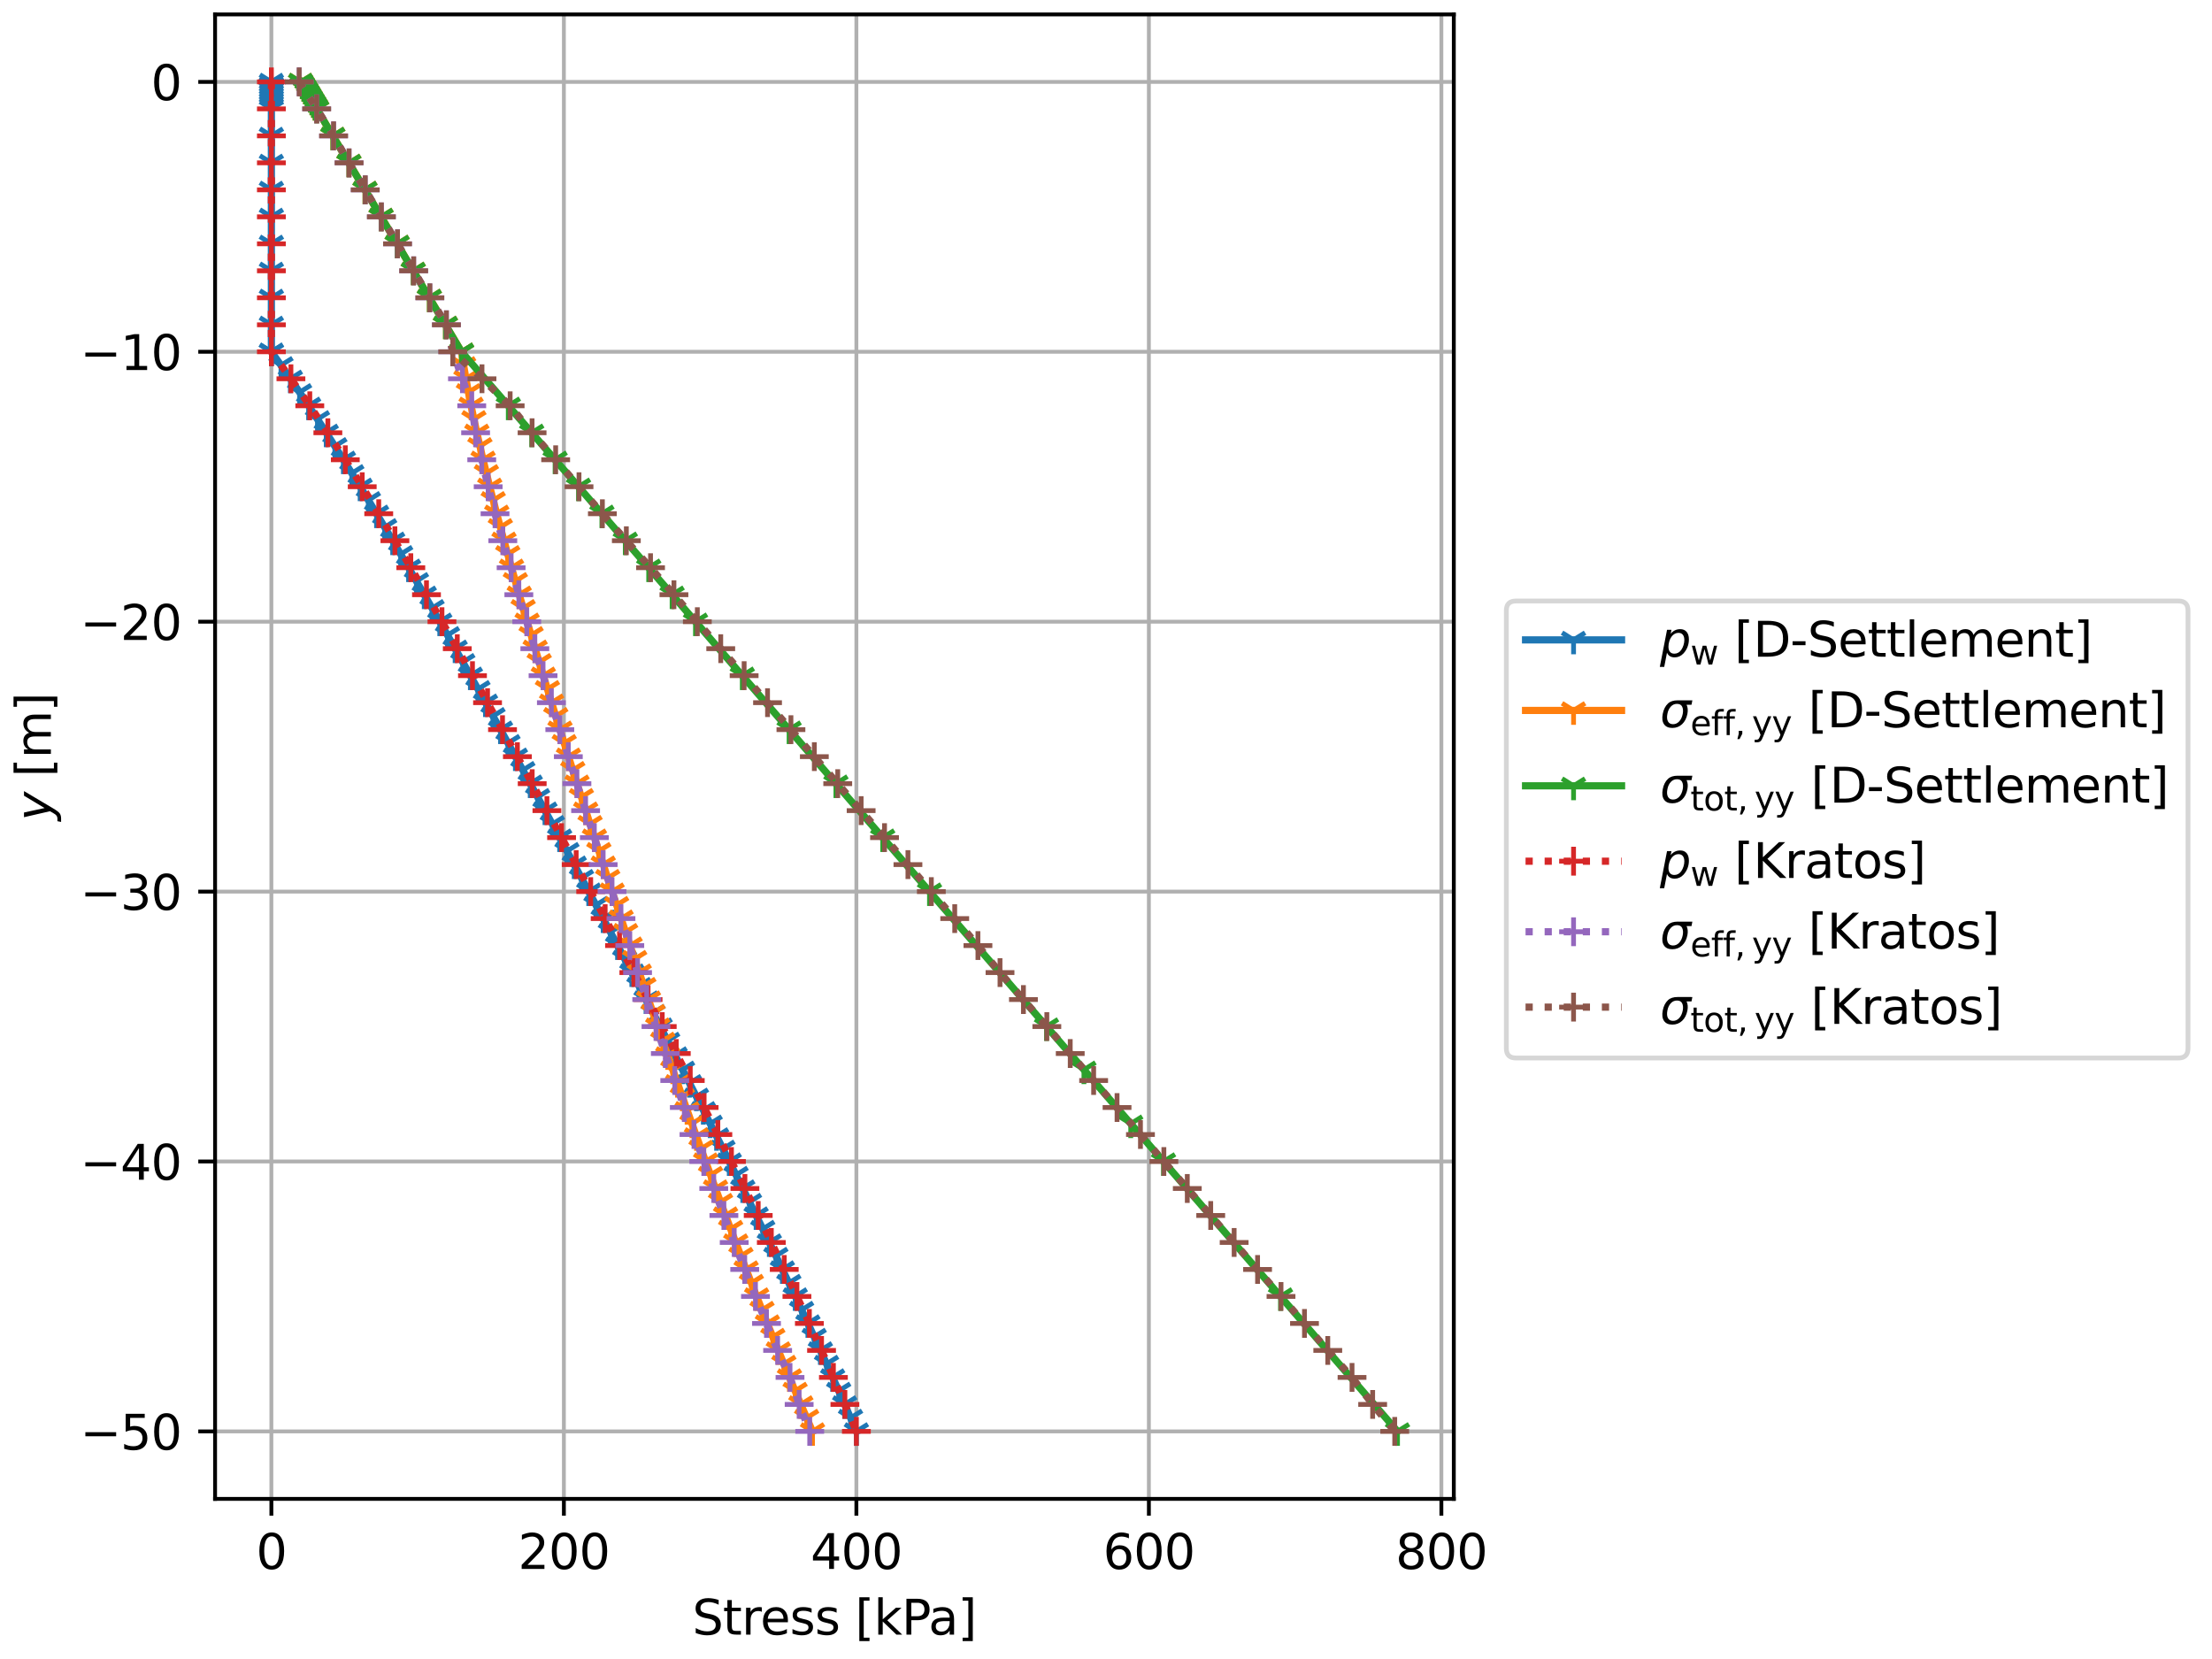 <?xml version="1.0" encoding="utf-8" standalone="no"?>
<!DOCTYPE svg PUBLIC "-//W3C//DTD SVG 1.1//EN"
  "http://www.w3.org/Graphics/SVG/1.1/DTD/svg11.dtd">
<svg xmlns:xlink="http://www.w3.org/1999/xlink" width="460.8pt" height="345.6pt" viewBox="0 0 460.8 345.6" xmlns="http://www.w3.org/2000/svg" version="1.1">
 <defs>
  <style type="text/css">*{stroke-linejoin: round; stroke-linecap: butt}</style>
 </defs>
 <g id="figure_1">
  <g id="patch_1">
   <path d="M 0 345.6 
L 460.8 345.6 
L 460.8 0 
L 0 0 
z
" style="fill: #ffffff"/>
  </g>
  <g id="axes_1">
   <g id="patch_2">
    <path d="M 44.805 312.244 
L 302.855 312.244 
L 302.855 3 
L 44.805 3 
z
" style="fill: #ffffff"/>
   </g>
   <g id="matplotlib.axis_1">
    <g id="xtick_1">
     <g id="line2d_1">
      <path d="M 56.534 312.244 
L 56.534 3 
" clip-path="url(#p356b17c95d)" style="fill: none; stroke: #b0b0b0; stroke-width: 0.8; stroke-linecap: square"/>
     </g>
     <g id="line2d_2">
      <defs>
       <path id="m4e1bfab185" d="M 0 0 
L 0 3.5 
" style="stroke: #000000; stroke-width: 0.8"/>
      </defs>
      <g>
       <use xlink:href="#m4e1bfab185" x="56.534" y="312.244" style="stroke: #000000; stroke-width: 0.8"/>
      </g>
     </g>
     <g id="text_1">
      <!-- 0 -->
      <g transform="translate(53.353 326.842) scale(0.1 -0.1)">
       <defs>
        <path id="DejaVuSans-30" d="M 2034 4250 
Q 1547 4250 1301 3770 
Q 1056 3291 1056 2328 
Q 1056 1369 1301 889 
Q 1547 409 2034 409 
Q 2525 409 2770 889 
Q 3016 1369 3016 2328 
Q 3016 3291 2770 3770 
Q 2525 4250 2034 4250 
z
M 2034 4750 
Q 2819 4750 3233 4129 
Q 3647 3509 3647 2328 
Q 3647 1150 3233 529 
Q 2819 -91 2034 -91 
Q 1250 -91 836 529 
Q 422 1150 422 2328 
Q 422 3509 836 4129 
Q 1250 4750 2034 4750 
z
" transform="scale(0.016)"/>
       </defs>
       <use xlink:href="#DejaVuSans-30"/>
      </g>
     </g>
    </g>
    <g id="xtick_2">
     <g id="line2d_3">
      <path d="M 117.467 312.244 
L 117.467 3 
" clip-path="url(#p356b17c95d)" style="fill: none; stroke: #b0b0b0; stroke-width: 0.8; stroke-linecap: square"/>
     </g>
     <g id="line2d_4">
      <g>
       <use xlink:href="#m4e1bfab185" x="117.467" y="312.244" style="stroke: #000000; stroke-width: 0.8"/>
      </g>
     </g>
     <g id="text_2">
      <!-- 200 -->
      <g transform="translate(107.923 326.842) scale(0.1 -0.1)">
       <defs>
        <path id="DejaVuSans-32" d="M 1228 531 
L 3431 531 
L 3431 0 
L 469 0 
L 469 531 
Q 828 903 1448 1529 
Q 2069 2156 2228 2338 
Q 2531 2678 2651 2914 
Q 2772 3150 2772 3378 
Q 2772 3750 2511 3984 
Q 2250 4219 1831 4219 
Q 1534 4219 1204 4116 
Q 875 4013 500 3803 
L 500 4441 
Q 881 4594 1212 4672 
Q 1544 4750 1819 4750 
Q 2544 4750 2975 4387 
Q 3406 4025 3406 3419 
Q 3406 3131 3298 2873 
Q 3191 2616 2906 2266 
Q 2828 2175 2409 1742 
Q 1991 1309 1228 531 
z
" transform="scale(0.016)"/>
       </defs>
       <use xlink:href="#DejaVuSans-32"/>
       <use xlink:href="#DejaVuSans-30" transform="translate(63.623 0)"/>
       <use xlink:href="#DejaVuSans-30" transform="translate(127.246 0)"/>
      </g>
     </g>
    </g>
    <g id="xtick_3">
     <g id="line2d_5">
      <path d="M 178.4 312.244 
L 178.4 3 
" clip-path="url(#p356b17c95d)" style="fill: none; stroke: #b0b0b0; stroke-width: 0.8; stroke-linecap: square"/>
     </g>
     <g id="line2d_6">
      <g>
       <use xlink:href="#m4e1bfab185" x="178.4" y="312.244" style="stroke: #000000; stroke-width: 0.8"/>
      </g>
     </g>
     <g id="text_3">
      <!-- 400 -->
      <g transform="translate(168.856 326.842) scale(0.1 -0.1)">
       <defs>
        <path id="DejaVuSans-34" d="M 2419 4116 
L 825 1625 
L 2419 1625 
L 2419 4116 
z
M 2253 4666 
L 3047 4666 
L 3047 1625 
L 3713 1625 
L 3713 1100 
L 3047 1100 
L 3047 0 
L 2419 0 
L 2419 1100 
L 313 1100 
L 313 1709 
L 2253 4666 
z
" transform="scale(0.016)"/>
       </defs>
       <use xlink:href="#DejaVuSans-34"/>
       <use xlink:href="#DejaVuSans-30" transform="translate(63.623 0)"/>
       <use xlink:href="#DejaVuSans-30" transform="translate(127.246 0)"/>
      </g>
     </g>
    </g>
    <g id="xtick_4">
     <g id="line2d_7">
      <path d="M 239.333 312.244 
L 239.333 3 
" clip-path="url(#p356b17c95d)" style="fill: none; stroke: #b0b0b0; stroke-width: 0.8; stroke-linecap: square"/>
     </g>
     <g id="line2d_8">
      <g>
       <use xlink:href="#m4e1bfab185" x="239.333" y="312.244" style="stroke: #000000; stroke-width: 0.8"/>
      </g>
     </g>
     <g id="text_4">
      <!-- 600 -->
      <g transform="translate(229.789 326.842) scale(0.1 -0.1)">
       <defs>
        <path id="DejaVuSans-36" d="M 2113 2584 
Q 1688 2584 1439 2293 
Q 1191 2003 1191 1497 
Q 1191 994 1439 701 
Q 1688 409 2113 409 
Q 2538 409 2786 701 
Q 3034 994 3034 1497 
Q 3034 2003 2786 2293 
Q 2538 2584 2113 2584 
z
M 3366 4563 
L 3366 3988 
Q 3128 4100 2886 4159 
Q 2644 4219 2406 4219 
Q 1781 4219 1451 3797 
Q 1122 3375 1075 2522 
Q 1259 2794 1537 2939 
Q 1816 3084 2150 3084 
Q 2853 3084 3261 2657 
Q 3669 2231 3669 1497 
Q 3669 778 3244 343 
Q 2819 -91 2113 -91 
Q 1303 -91 875 529 
Q 447 1150 447 2328 
Q 447 3434 972 4092 
Q 1497 4750 2381 4750 
Q 2619 4750 2861 4703 
Q 3103 4656 3366 4563 
z
" transform="scale(0.016)"/>
       </defs>
       <use xlink:href="#DejaVuSans-36"/>
       <use xlink:href="#DejaVuSans-30" transform="translate(63.623 0)"/>
       <use xlink:href="#DejaVuSans-30" transform="translate(127.246 0)"/>
      </g>
     </g>
    </g>
    <g id="xtick_5">
     <g id="line2d_9">
      <path d="M 300.265 312.244 
L 300.265 3 
" clip-path="url(#p356b17c95d)" style="fill: none; stroke: #b0b0b0; stroke-width: 0.8; stroke-linecap: square"/>
     </g>
     <g id="line2d_10">
      <g>
       <use xlink:href="#m4e1bfab185" x="300.265" y="312.244" style="stroke: #000000; stroke-width: 0.8"/>
      </g>
     </g>
     <g id="text_5">
      <!-- 800 -->
      <g transform="translate(290.722 326.842) scale(0.1 -0.1)">
       <defs>
        <path id="DejaVuSans-38" d="M 2034 2216 
Q 1584 2216 1326 1975 
Q 1069 1734 1069 1313 
Q 1069 891 1326 650 
Q 1584 409 2034 409 
Q 2484 409 2743 651 
Q 3003 894 3003 1313 
Q 3003 1734 2745 1975 
Q 2488 2216 2034 2216 
z
M 1403 2484 
Q 997 2584 770 2862 
Q 544 3141 544 3541 
Q 544 4100 942 4425 
Q 1341 4750 2034 4750 
Q 2731 4750 3128 4425 
Q 3525 4100 3525 3541 
Q 3525 3141 3298 2862 
Q 3072 2584 2669 2484 
Q 3125 2378 3379 2068 
Q 3634 1759 3634 1313 
Q 3634 634 3220 271 
Q 2806 -91 2034 -91 
Q 1263 -91 848 271 
Q 434 634 434 1313 
Q 434 1759 690 2068 
Q 947 2378 1403 2484 
z
M 1172 3481 
Q 1172 3119 1398 2916 
Q 1625 2713 2034 2713 
Q 2441 2713 2670 2916 
Q 2900 3119 2900 3481 
Q 2900 3844 2670 4047 
Q 2441 4250 2034 4250 
Q 1625 4250 1398 4047 
Q 1172 3844 1172 3481 
z
" transform="scale(0.016)"/>
       </defs>
       <use xlink:href="#DejaVuSans-38"/>
       <use xlink:href="#DejaVuSans-30" transform="translate(63.623 0)"/>
       <use xlink:href="#DejaVuSans-30" transform="translate(127.246 0)"/>
      </g>
     </g>
    </g>
    <g id="text_6">
     <!-- Stress [kPa] -->
     <g transform="translate(144.227 340.52) scale(0.1 -0.1)">
      <defs>
       <path id="DejaVuSans-53" d="M 3425 4513 
L 3425 3897 
Q 3066 4069 2747 4153 
Q 2428 4238 2131 4238 
Q 1616 4238 1336 4038 
Q 1056 3838 1056 3469 
Q 1056 3159 1242 3001 
Q 1428 2844 1947 2747 
L 2328 2669 
Q 3034 2534 3370 2195 
Q 3706 1856 3706 1288 
Q 3706 609 3251 259 
Q 2797 -91 1919 -91 
Q 1588 -91 1214 -16 
Q 841 59 441 206 
L 441 856 
Q 825 641 1194 531 
Q 1563 422 1919 422 
Q 2459 422 2753 634 
Q 3047 847 3047 1241 
Q 3047 1584 2836 1778 
Q 2625 1972 2144 2069 
L 1759 2144 
Q 1053 2284 737 2584 
Q 422 2884 422 3419 
Q 422 4038 858 4394 
Q 1294 4750 2059 4750 
Q 2388 4750 2728 4690 
Q 3069 4631 3425 4513 
z
" transform="scale(0.016)"/>
       <path id="DejaVuSans-74" d="M 1172 4494 
L 1172 3500 
L 2356 3500 
L 2356 3053 
L 1172 3053 
L 1172 1153 
Q 1172 725 1289 603 
Q 1406 481 1766 481 
L 2356 481 
L 2356 0 
L 1766 0 
Q 1100 0 847 248 
Q 594 497 594 1153 
L 594 3053 
L 172 3053 
L 172 3500 
L 594 3500 
L 594 4494 
L 1172 4494 
z
" transform="scale(0.016)"/>
       <path id="DejaVuSans-72" d="M 2631 2963 
Q 2534 3019 2420 3045 
Q 2306 3072 2169 3072 
Q 1681 3072 1420 2755 
Q 1159 2438 1159 1844 
L 1159 0 
L 581 0 
L 581 3500 
L 1159 3500 
L 1159 2956 
Q 1341 3275 1631 3429 
Q 1922 3584 2338 3584 
Q 2397 3584 2469 3576 
Q 2541 3569 2628 3553 
L 2631 2963 
z
" transform="scale(0.016)"/>
       <path id="DejaVuSans-65" d="M 3597 1894 
L 3597 1613 
L 953 1613 
Q 991 1019 1311 708 
Q 1631 397 2203 397 
Q 2534 397 2845 478 
Q 3156 559 3463 722 
L 3463 178 
Q 3153 47 2828 -22 
Q 2503 -91 2169 -91 
Q 1331 -91 842 396 
Q 353 884 353 1716 
Q 353 2575 817 3079 
Q 1281 3584 2069 3584 
Q 2775 3584 3186 3129 
Q 3597 2675 3597 1894 
z
M 3022 2063 
Q 3016 2534 2758 2815 
Q 2500 3097 2075 3097 
Q 1594 3097 1305 2825 
Q 1016 2553 972 2059 
L 3022 2063 
z
" transform="scale(0.016)"/>
       <path id="DejaVuSans-73" d="M 2834 3397 
L 2834 2853 
Q 2591 2978 2328 3040 
Q 2066 3103 1784 3103 
Q 1356 3103 1142 2972 
Q 928 2841 928 2578 
Q 928 2378 1081 2264 
Q 1234 2150 1697 2047 
L 1894 2003 
Q 2506 1872 2764 1633 
Q 3022 1394 3022 966 
Q 3022 478 2636 193 
Q 2250 -91 1575 -91 
Q 1294 -91 989 -36 
Q 684 19 347 128 
L 347 722 
Q 666 556 975 473 
Q 1284 391 1588 391 
Q 1994 391 2212 530 
Q 2431 669 2431 922 
Q 2431 1156 2273 1281 
Q 2116 1406 1581 1522 
L 1381 1569 
Q 847 1681 609 1914 
Q 372 2147 372 2553 
Q 372 3047 722 3315 
Q 1072 3584 1716 3584 
Q 2034 3584 2315 3537 
Q 2597 3491 2834 3397 
z
" transform="scale(0.016)"/>
       <path id="DejaVuSans-20" transform="scale(0.016)"/>
       <path id="DejaVuSans-5b" d="M 550 4863 
L 1875 4863 
L 1875 4416 
L 1125 4416 
L 1125 -397 
L 1875 -397 
L 1875 -844 
L 550 -844 
L 550 4863 
z
" transform="scale(0.016)"/>
       <path id="DejaVuSans-6b" d="M 581 4863 
L 1159 4863 
L 1159 1991 
L 2875 3500 
L 3609 3500 
L 1753 1863 
L 3688 0 
L 2938 0 
L 1159 1709 
L 1159 0 
L 581 0 
L 581 4863 
z
" transform="scale(0.016)"/>
       <path id="DejaVuSans-50" d="M 1259 4147 
L 1259 2394 
L 2053 2394 
Q 2494 2394 2734 2622 
Q 2975 2850 2975 3272 
Q 2975 3691 2734 3919 
Q 2494 4147 2053 4147 
L 1259 4147 
z
M 628 4666 
L 2053 4666 
Q 2838 4666 3239 4311 
Q 3641 3956 3641 3272 
Q 3641 2581 3239 2228 
Q 2838 1875 2053 1875 
L 1259 1875 
L 1259 0 
L 628 0 
L 628 4666 
z
" transform="scale(0.016)"/>
       <path id="DejaVuSans-61" d="M 2194 1759 
Q 1497 1759 1228 1600 
Q 959 1441 959 1056 
Q 959 750 1161 570 
Q 1363 391 1709 391 
Q 2188 391 2477 730 
Q 2766 1069 2766 1631 
L 2766 1759 
L 2194 1759 
z
M 3341 1997 
L 3341 0 
L 2766 0 
L 2766 531 
Q 2569 213 2275 61 
Q 1981 -91 1556 -91 
Q 1019 -91 701 211 
Q 384 513 384 1019 
Q 384 1609 779 1909 
Q 1175 2209 1959 2209 
L 2766 2209 
L 2766 2266 
Q 2766 2663 2505 2880 
Q 2244 3097 1772 3097 
Q 1472 3097 1187 3025 
Q 903 2953 641 2809 
L 641 3341 
Q 956 3463 1253 3523 
Q 1550 3584 1831 3584 
Q 2591 3584 2966 3190 
Q 3341 2797 3341 1997 
z
" transform="scale(0.016)"/>
       <path id="DejaVuSans-5d" d="M 1947 4863 
L 1947 -844 
L 622 -844 
L 622 -397 
L 1369 -397 
L 1369 4416 
L 622 4416 
L 622 4863 
L 1947 4863 
z
" transform="scale(0.016)"/>
      </defs>
      <use xlink:href="#DejaVuSans-53"/>
      <use xlink:href="#DejaVuSans-74" transform="translate(63.477 0)"/>
      <use xlink:href="#DejaVuSans-72" transform="translate(102.686 0)"/>
      <use xlink:href="#DejaVuSans-65" transform="translate(141.549 0)"/>
      <use xlink:href="#DejaVuSans-73" transform="translate(203.072 0)"/>
      <use xlink:href="#DejaVuSans-73" transform="translate(255.172 0)"/>
      <use xlink:href="#DejaVuSans-20" transform="translate(307.271 0)"/>
      <use xlink:href="#DejaVuSans-5b" transform="translate(339.059 0)"/>
      <use xlink:href="#DejaVuSans-6b" transform="translate(378.072 0)"/>
      <use xlink:href="#DejaVuSans-50" transform="translate(435.982 0)"/>
      <use xlink:href="#DejaVuSans-61" transform="translate(491.785 0)"/>
      <use xlink:href="#DejaVuSans-5d" transform="translate(553.064 0)"/>
     </g>
    </g>
   </g>
   <g id="matplotlib.axis_2">
    <g id="ytick_1">
     <g id="line2d_11">
      <path d="M 44.805 298.187 
L 302.855 298.187 
" clip-path="url(#p356b17c95d)" style="fill: none; stroke: #b0b0b0; stroke-width: 0.8; stroke-linecap: square"/>
     </g>
     <g id="line2d_12">
      <defs>
       <path id="m62e1b09824" d="M 0 0 
L -3.5 0 
" style="stroke: #000000; stroke-width: 0.8"/>
      </defs>
      <g>
       <use xlink:href="#m62e1b09824" x="44.805" y="298.187" style="stroke: #000000; stroke-width: 0.8"/>
      </g>
     </g>
     <g id="text_7">
      <!-- −50 -->
      <g transform="translate(16.7 301.986) scale(0.1 -0.1)">
       <defs>
        <path id="DejaVuSans-2212" d="M 678 2272 
L 4684 2272 
L 4684 1741 
L 678 1741 
L 678 2272 
z
" transform="scale(0.016)"/>
        <path id="DejaVuSans-35" d="M 691 4666 
L 3169 4666 
L 3169 4134 
L 1269 4134 
L 1269 2991 
Q 1406 3038 1543 3061 
Q 1681 3084 1819 3084 
Q 2600 3084 3056 2656 
Q 3513 2228 3513 1497 
Q 3513 744 3044 326 
Q 2575 -91 1722 -91 
Q 1428 -91 1123 -41 
Q 819 9 494 109 
L 494 744 
Q 775 591 1075 516 
Q 1375 441 1709 441 
Q 2250 441 2565 725 
Q 2881 1009 2881 1497 
Q 2881 1984 2565 2268 
Q 2250 2553 1709 2553 
Q 1456 2553 1204 2497 
Q 953 2441 691 2322 
L 691 4666 
z
" transform="scale(0.016)"/>
       </defs>
       <use xlink:href="#DejaVuSans-2212"/>
       <use xlink:href="#DejaVuSans-35" transform="translate(83.789 0)"/>
       <use xlink:href="#DejaVuSans-30" transform="translate(147.412 0)"/>
      </g>
     </g>
    </g>
    <g id="ytick_2">
     <g id="line2d_13">
      <path d="M 44.805 241.961 
L 302.855 241.961 
" clip-path="url(#p356b17c95d)" style="fill: none; stroke: #b0b0b0; stroke-width: 0.8; stroke-linecap: square"/>
     </g>
     <g id="line2d_14">
      <g>
       <use xlink:href="#m62e1b09824" x="44.805" y="241.961" style="stroke: #000000; stroke-width: 0.8"/>
      </g>
     </g>
     <g id="text_8">
      <!-- −40 -->
      <g transform="translate(16.7 245.76) scale(0.1 -0.1)">
       <use xlink:href="#DejaVuSans-2212"/>
       <use xlink:href="#DejaVuSans-34" transform="translate(83.789 0)"/>
       <use xlink:href="#DejaVuSans-30" transform="translate(147.412 0)"/>
      </g>
     </g>
    </g>
    <g id="ytick_3">
     <g id="line2d_15">
      <path d="M 44.805 185.735 
L 302.855 185.735 
" clip-path="url(#p356b17c95d)" style="fill: none; stroke: #b0b0b0; stroke-width: 0.8; stroke-linecap: square"/>
     </g>
     <g id="line2d_16">
      <g>
       <use xlink:href="#m62e1b09824" x="44.805" y="185.735" style="stroke: #000000; stroke-width: 0.8"/>
      </g>
     </g>
     <g id="text_9">
      <!-- −30 -->
      <g transform="translate(16.7 189.534) scale(0.1 -0.1)">
       <defs>
        <path id="DejaVuSans-33" d="M 2597 2516 
Q 3050 2419 3304 2112 
Q 3559 1806 3559 1356 
Q 3559 666 3084 287 
Q 2609 -91 1734 -91 
Q 1441 -91 1130 -33 
Q 819 25 488 141 
L 488 750 
Q 750 597 1062 519 
Q 1375 441 1716 441 
Q 2309 441 2620 675 
Q 2931 909 2931 1356 
Q 2931 1769 2642 2001 
Q 2353 2234 1838 2234 
L 1294 2234 
L 1294 2753 
L 1863 2753 
Q 2328 2753 2575 2939 
Q 2822 3125 2822 3475 
Q 2822 3834 2567 4026 
Q 2313 4219 1838 4219 
Q 1578 4219 1281 4162 
Q 984 4106 628 3988 
L 628 4550 
Q 988 4650 1302 4700 
Q 1616 4750 1894 4750 
Q 2613 4750 3031 4423 
Q 3450 4097 3450 3541 
Q 3450 3153 3228 2886 
Q 3006 2619 2597 2516 
z
" transform="scale(0.016)"/>
       </defs>
       <use xlink:href="#DejaVuSans-2212"/>
       <use xlink:href="#DejaVuSans-33" transform="translate(83.789 0)"/>
       <use xlink:href="#DejaVuSans-30" transform="translate(147.412 0)"/>
      </g>
     </g>
    </g>
    <g id="ytick_4">
     <g id="line2d_17">
      <path d="M 44.805 129.509 
L 302.855 129.509 
" clip-path="url(#p356b17c95d)" style="fill: none; stroke: #b0b0b0; stroke-width: 0.8; stroke-linecap: square"/>
     </g>
     <g id="line2d_18">
      <g>
       <use xlink:href="#m62e1b09824" x="44.805" y="129.509" style="stroke: #000000; stroke-width: 0.8"/>
      </g>
     </g>
     <g id="text_10">
      <!-- −20 -->
      <g transform="translate(16.7 133.308) scale(0.1 -0.1)">
       <use xlink:href="#DejaVuSans-2212"/>
       <use xlink:href="#DejaVuSans-32" transform="translate(83.789 0)"/>
       <use xlink:href="#DejaVuSans-30" transform="translate(147.412 0)"/>
      </g>
     </g>
    </g>
    <g id="ytick_5">
     <g id="line2d_19">
      <path d="M 44.805 73.283 
L 302.855 73.283 
" clip-path="url(#p356b17c95d)" style="fill: none; stroke: #b0b0b0; stroke-width: 0.8; stroke-linecap: square"/>
     </g>
     <g id="line2d_20">
      <g>
       <use xlink:href="#m62e1b09824" x="44.805" y="73.283" style="stroke: #000000; stroke-width: 0.8"/>
      </g>
     </g>
     <g id="text_11">
      <!-- −10 -->
      <g transform="translate(16.7 77.082) scale(0.1 -0.1)">
       <defs>
        <path id="DejaVuSans-31" d="M 794 531 
L 1825 531 
L 1825 4091 
L 703 3866 
L 703 4441 
L 1819 4666 
L 2450 4666 
L 2450 531 
L 3481 531 
L 3481 0 
L 794 0 
L 794 531 
z
" transform="scale(0.016)"/>
       </defs>
       <use xlink:href="#DejaVuSans-2212"/>
       <use xlink:href="#DejaVuSans-31" transform="translate(83.789 0)"/>
       <use xlink:href="#DejaVuSans-30" transform="translate(147.412 0)"/>
      </g>
     </g>
    </g>
    <g id="ytick_6">
     <g id="line2d_21">
      <path d="M 44.805 17.057 
L 302.855 17.057 
" clip-path="url(#p356b17c95d)" style="fill: none; stroke: #b0b0b0; stroke-width: 0.8; stroke-linecap: square"/>
     </g>
     <g id="line2d_22">
      <g>
       <use xlink:href="#m62e1b09824" x="44.805" y="17.057" style="stroke: #000000; stroke-width: 0.8"/>
      </g>
     </g>
     <g id="text_12">
      <!-- 0 -->
      <g transform="translate(31.442 20.856) scale(0.1 -0.1)">
       <use xlink:href="#DejaVuSans-30"/>
      </g>
     </g>
    </g>
    <g id="text_13">
     <!-- $y$ [m] -->
     <g transform="translate(10.6 170.972) rotate(-90) scale(0.1 -0.1)">
      <defs>
       <path id="DejaVuSans-Oblique-79" d="M 1588 -325 
Q 1188 -997 936 -1164 
Q 684 -1331 294 -1331 
L -159 -1331 
L -63 -850 
L 269 -850 
Q 509 -850 678 -719 
Q 847 -588 1056 -206 
L 1234 128 
L 459 3500 
L 1069 3500 
L 1650 819 
L 3256 3500 
L 3859 3500 
L 1588 -325 
z
" transform="scale(0.016)"/>
       <path id="DejaVuSans-6d" d="M 3328 2828 
Q 3544 3216 3844 3400 
Q 4144 3584 4550 3584 
Q 5097 3584 5394 3201 
Q 5691 2819 5691 2113 
L 5691 0 
L 5113 0 
L 5113 2094 
Q 5113 2597 4934 2840 
Q 4756 3084 4391 3084 
Q 3944 3084 3684 2787 
Q 3425 2491 3425 1978 
L 3425 0 
L 2847 0 
L 2847 2094 
Q 2847 2600 2669 2842 
Q 2491 3084 2119 3084 
Q 1678 3084 1418 2786 
Q 1159 2488 1159 1978 
L 1159 0 
L 581 0 
L 581 3500 
L 1159 3500 
L 1159 2956 
Q 1356 3278 1631 3431 
Q 1906 3584 2284 3584 
Q 2666 3584 2933 3390 
Q 3200 3197 3328 2828 
z
" transform="scale(0.016)"/>
      </defs>
      <use xlink:href="#DejaVuSans-Oblique-79" transform="translate(0 0.016)"/>
      <use xlink:href="#DejaVuSans-20" transform="translate(59.18 0.016)"/>
      <use xlink:href="#DejaVuSans-5b" transform="translate(90.967 0.016)"/>
      <use xlink:href="#DejaVuSans-6d" transform="translate(129.98 0.016)"/>
      <use xlink:href="#DejaVuSans-5d" transform="translate(227.393 0.016)"/>
     </g>
    </g>
   </g>
   <g id="line2d_23">
    <path d="M 56.534 17.057 
L 56.534 17.619 
L 56.534 18.181 
L 56.534 18.744 
L 56.534 19.306 
L 56.534 19.868 
L 56.534 20.43 
L 56.534 20.993 
L 56.534 21.555 
L 56.534 22.117 
L 56.534 22.679 
L 56.534 28.302 
L 56.534 33.925 
L 56.534 39.547 
L 56.534 45.17 
L 56.534 50.792 
L 56.534 56.415 
L 56.534 62.038 
L 56.534 67.66 
L 56.534 73.283 
L 56.534 73.283 
L 58.533 76.094 
L 60.489 78.905 
L 62.405 81.717 
L 64.288 84.528 
L 66.137 87.339 
L 67.962 90.151 
L 69.76 92.962 
L 71.536 95.773 
L 73.288 98.585 
L 75.025 101.396 
L 76.74 104.207 
L 78.443 107.018 
L 80.131 109.83 
L 81.803 112.641 
L 83.464 115.452 
L 85.112 118.264 
L 86.751 121.075 
L 88.381 123.886 
L 90.002 126.698 
L 91.613 129.509 
L 93.219 132.32 
L 94.815 135.131 
L 96.406 137.943 
L 97.987 140.754 
L 99.565 143.565 
L 101.137 146.377 
L 102.703 149.188 
L 104.263 151.999 
L 105.82 154.811 
L 107.371 157.622 
L 108.915 160.433 
L 110.46 163.244 
L 111.995 166.056 
L 113.531 168.867 
L 115.06 171.678 
L 116.584 174.49 
L 118.107 177.301 
L 119.624 180.112 
L 121.138 182.924 
L 122.646 185.735 
L 124.152 188.546 
L 125.654 191.358 
L 127.152 194.169 
L 128.648 196.98 
L 130.138 199.791 
L 131.625 202.603 
L 133.106 205.414 
L 134.583 208.225 
L 136.055 211.037 
L 137.523 213.848 
L 139.083 216.828 
L 140.64 219.864 
L 142.188 222.844 
L 143.635 225.655 
L 145.079 228.467 
L 146.517 231.278 
L 147.946 234.089 
L 149.277 236.732 
L 150.602 239.318 
L 151.922 241.961 
L 153.332 244.772 
L 154.734 247.584 
L 156.129 250.395 
L 157.515 253.206 
L 158.895 256.017 
L 160.266 258.829 
L 161.628 261.64 
L 162.984 264.451 
L 164.328 267.263 
L 165.662 270.074 
L 166.987 272.885 
L 168.303 275.697 
L 169.61 278.508 
L 170.902 281.319 
L 172.185 284.13 
L 173.455 286.942 
L 174.714 289.753 
L 175.957 292.564 
L 177.184 295.376 
L 178.4 298.187 
" clip-path="url(#p356b17c95d)" style="fill: none; stroke: #1f77b4; stroke-width: 1.5; stroke-linecap: square"/>
    <defs>
     <path id="m4d1d5d74db" d="M 0 0 
L 0 3 
M 0 0 
L 2.4 -1.5 
M 0 0 
L -2.4 -1.5 
" style="stroke: #1f77b4"/>
    </defs>
    <g clip-path="url(#p356b17c95d)">
     <use xlink:href="#m4d1d5d74db" x="56.534" y="17.057" style="fill: #1f77b4; stroke: #1f77b4"/>
     <use xlink:href="#m4d1d5d74db" x="56.534" y="17.619" style="fill: #1f77b4; stroke: #1f77b4"/>
     <use xlink:href="#m4d1d5d74db" x="56.534" y="18.181" style="fill: #1f77b4; stroke: #1f77b4"/>
     <use xlink:href="#m4d1d5d74db" x="56.534" y="18.744" style="fill: #1f77b4; stroke: #1f77b4"/>
     <use xlink:href="#m4d1d5d74db" x="56.534" y="19.306" style="fill: #1f77b4; stroke: #1f77b4"/>
     <use xlink:href="#m4d1d5d74db" x="56.534" y="19.868" style="fill: #1f77b4; stroke: #1f77b4"/>
     <use xlink:href="#m4d1d5d74db" x="56.534" y="20.43" style="fill: #1f77b4; stroke: #1f77b4"/>
     <use xlink:href="#m4d1d5d74db" x="56.534" y="20.993" style="fill: #1f77b4; stroke: #1f77b4"/>
     <use xlink:href="#m4d1d5d74db" x="56.534" y="21.555" style="fill: #1f77b4; stroke: #1f77b4"/>
     <use xlink:href="#m4d1d5d74db" x="56.534" y="22.117" style="fill: #1f77b4; stroke: #1f77b4"/>
     <use xlink:href="#m4d1d5d74db" x="56.534" y="22.679" style="fill: #1f77b4; stroke: #1f77b4"/>
     <use xlink:href="#m4d1d5d74db" x="56.534" y="28.302" style="fill: #1f77b4; stroke: #1f77b4"/>
     <use xlink:href="#m4d1d5d74db" x="56.534" y="33.925" style="fill: #1f77b4; stroke: #1f77b4"/>
     <use xlink:href="#m4d1d5d74db" x="56.534" y="39.547" style="fill: #1f77b4; stroke: #1f77b4"/>
     <use xlink:href="#m4d1d5d74db" x="56.534" y="45.17" style="fill: #1f77b4; stroke: #1f77b4"/>
     <use xlink:href="#m4d1d5d74db" x="56.534" y="50.792" style="fill: #1f77b4; stroke: #1f77b4"/>
     <use xlink:href="#m4d1d5d74db" x="56.534" y="56.415" style="fill: #1f77b4; stroke: #1f77b4"/>
     <use xlink:href="#m4d1d5d74db" x="56.534" y="62.038" style="fill: #1f77b4; stroke: #1f77b4"/>
     <use xlink:href="#m4d1d5d74db" x="56.534" y="67.66" style="fill: #1f77b4; stroke: #1f77b4"/>
     <use xlink:href="#m4d1d5d74db" x="56.534" y="73.283" style="fill: #1f77b4; stroke: #1f77b4"/>
     <use xlink:href="#m4d1d5d74db" x="56.534" y="73.283" style="fill: #1f77b4; stroke: #1f77b4"/>
     <use xlink:href="#m4d1d5d74db" x="58.533" y="76.094" style="fill: #1f77b4; stroke: #1f77b4"/>
     <use xlink:href="#m4d1d5d74db" x="60.489" y="78.905" style="fill: #1f77b4; stroke: #1f77b4"/>
     <use xlink:href="#m4d1d5d74db" x="62.405" y="81.717" style="fill: #1f77b4; stroke: #1f77b4"/>
     <use xlink:href="#m4d1d5d74db" x="64.288" y="84.528" style="fill: #1f77b4; stroke: #1f77b4"/>
     <use xlink:href="#m4d1d5d74db" x="66.137" y="87.339" style="fill: #1f77b4; stroke: #1f77b4"/>
     <use xlink:href="#m4d1d5d74db" x="67.962" y="90.151" style="fill: #1f77b4; stroke: #1f77b4"/>
     <use xlink:href="#m4d1d5d74db" x="69.76" y="92.962" style="fill: #1f77b4; stroke: #1f77b4"/>
     <use xlink:href="#m4d1d5d74db" x="71.536" y="95.773" style="fill: #1f77b4; stroke: #1f77b4"/>
     <use xlink:href="#m4d1d5d74db" x="73.288" y="98.585" style="fill: #1f77b4; stroke: #1f77b4"/>
     <use xlink:href="#m4d1d5d74db" x="75.025" y="101.396" style="fill: #1f77b4; stroke: #1f77b4"/>
     <use xlink:href="#m4d1d5d74db" x="76.74" y="104.207" style="fill: #1f77b4; stroke: #1f77b4"/>
     <use xlink:href="#m4d1d5d74db" x="78.443" y="107.018" style="fill: #1f77b4; stroke: #1f77b4"/>
     <use xlink:href="#m4d1d5d74db" x="80.131" y="109.83" style="fill: #1f77b4; stroke: #1f77b4"/>
     <use xlink:href="#m4d1d5d74db" x="81.803" y="112.641" style="fill: #1f77b4; stroke: #1f77b4"/>
     <use xlink:href="#m4d1d5d74db" x="83.464" y="115.452" style="fill: #1f77b4; stroke: #1f77b4"/>
     <use xlink:href="#m4d1d5d74db" x="85.112" y="118.264" style="fill: #1f77b4; stroke: #1f77b4"/>
     <use xlink:href="#m4d1d5d74db" x="86.751" y="121.075" style="fill: #1f77b4; stroke: #1f77b4"/>
     <use xlink:href="#m4d1d5d74db" x="88.381" y="123.886" style="fill: #1f77b4; stroke: #1f77b4"/>
     <use xlink:href="#m4d1d5d74db" x="90.002" y="126.698" style="fill: #1f77b4; stroke: #1f77b4"/>
     <use xlink:href="#m4d1d5d74db" x="91.613" y="129.509" style="fill: #1f77b4; stroke: #1f77b4"/>
     <use xlink:href="#m4d1d5d74db" x="93.219" y="132.32" style="fill: #1f77b4; stroke: #1f77b4"/>
     <use xlink:href="#m4d1d5d74db" x="94.815" y="135.131" style="fill: #1f77b4; stroke: #1f77b4"/>
     <use xlink:href="#m4d1d5d74db" x="96.406" y="137.943" style="fill: #1f77b4; stroke: #1f77b4"/>
     <use xlink:href="#m4d1d5d74db" x="97.987" y="140.754" style="fill: #1f77b4; stroke: #1f77b4"/>
     <use xlink:href="#m4d1d5d74db" x="99.565" y="143.565" style="fill: #1f77b4; stroke: #1f77b4"/>
     <use xlink:href="#m4d1d5d74db" x="101.137" y="146.377" style="fill: #1f77b4; stroke: #1f77b4"/>
     <use xlink:href="#m4d1d5d74db" x="102.703" y="149.188" style="fill: #1f77b4; stroke: #1f77b4"/>
     <use xlink:href="#m4d1d5d74db" x="104.263" y="151.999" style="fill: #1f77b4; stroke: #1f77b4"/>
     <use xlink:href="#m4d1d5d74db" x="105.82" y="154.811" style="fill: #1f77b4; stroke: #1f77b4"/>
     <use xlink:href="#m4d1d5d74db" x="107.371" y="157.622" style="fill: #1f77b4; stroke: #1f77b4"/>
     <use xlink:href="#m4d1d5d74db" x="108.915" y="160.433" style="fill: #1f77b4; stroke: #1f77b4"/>
     <use xlink:href="#m4d1d5d74db" x="110.46" y="163.244" style="fill: #1f77b4; stroke: #1f77b4"/>
     <use xlink:href="#m4d1d5d74db" x="111.995" y="166.056" style="fill: #1f77b4; stroke: #1f77b4"/>
     <use xlink:href="#m4d1d5d74db" x="113.531" y="168.867" style="fill: #1f77b4; stroke: #1f77b4"/>
     <use xlink:href="#m4d1d5d74db" x="115.06" y="171.678" style="fill: #1f77b4; stroke: #1f77b4"/>
     <use xlink:href="#m4d1d5d74db" x="116.584" y="174.49" style="fill: #1f77b4; stroke: #1f77b4"/>
     <use xlink:href="#m4d1d5d74db" x="118.107" y="177.301" style="fill: #1f77b4; stroke: #1f77b4"/>
     <use xlink:href="#m4d1d5d74db" x="119.624" y="180.112" style="fill: #1f77b4; stroke: #1f77b4"/>
     <use xlink:href="#m4d1d5d74db" x="121.138" y="182.924" style="fill: #1f77b4; stroke: #1f77b4"/>
     <use xlink:href="#m4d1d5d74db" x="122.646" y="185.735" style="fill: #1f77b4; stroke: #1f77b4"/>
     <use xlink:href="#m4d1d5d74db" x="124.152" y="188.546" style="fill: #1f77b4; stroke: #1f77b4"/>
     <use xlink:href="#m4d1d5d74db" x="125.654" y="191.358" style="fill: #1f77b4; stroke: #1f77b4"/>
     <use xlink:href="#m4d1d5d74db" x="127.152" y="194.169" style="fill: #1f77b4; stroke: #1f77b4"/>
     <use xlink:href="#m4d1d5d74db" x="128.648" y="196.98" style="fill: #1f77b4; stroke: #1f77b4"/>
     <use xlink:href="#m4d1d5d74db" x="130.138" y="199.791" style="fill: #1f77b4; stroke: #1f77b4"/>
     <use xlink:href="#m4d1d5d74db" x="131.625" y="202.603" style="fill: #1f77b4; stroke: #1f77b4"/>
     <use xlink:href="#m4d1d5d74db" x="133.106" y="205.414" style="fill: #1f77b4; stroke: #1f77b4"/>
     <use xlink:href="#m4d1d5d74db" x="134.583" y="208.225" style="fill: #1f77b4; stroke: #1f77b4"/>
     <use xlink:href="#m4d1d5d74db" x="136.055" y="211.037" style="fill: #1f77b4; stroke: #1f77b4"/>
     <use xlink:href="#m4d1d5d74db" x="137.523" y="213.848" style="fill: #1f77b4; stroke: #1f77b4"/>
     <use xlink:href="#m4d1d5d74db" x="139.083" y="216.828" style="fill: #1f77b4; stroke: #1f77b4"/>
     <use xlink:href="#m4d1d5d74db" x="140.64" y="219.864" style="fill: #1f77b4; stroke: #1f77b4"/>
     <use xlink:href="#m4d1d5d74db" x="142.188" y="222.844" style="fill: #1f77b4; stroke: #1f77b4"/>
     <use xlink:href="#m4d1d5d74db" x="143.635" y="225.655" style="fill: #1f77b4; stroke: #1f77b4"/>
     <use xlink:href="#m4d1d5d74db" x="145.079" y="228.467" style="fill: #1f77b4; stroke: #1f77b4"/>
     <use xlink:href="#m4d1d5d74db" x="146.517" y="231.278" style="fill: #1f77b4; stroke: #1f77b4"/>
     <use xlink:href="#m4d1d5d74db" x="147.946" y="234.089" style="fill: #1f77b4; stroke: #1f77b4"/>
     <use xlink:href="#m4d1d5d74db" x="149.277" y="236.732" style="fill: #1f77b4; stroke: #1f77b4"/>
     <use xlink:href="#m4d1d5d74db" x="150.602" y="239.318" style="fill: #1f77b4; stroke: #1f77b4"/>
     <use xlink:href="#m4d1d5d74db" x="151.922" y="241.961" style="fill: #1f77b4; stroke: #1f77b4"/>
     <use xlink:href="#m4d1d5d74db" x="153.332" y="244.772" style="fill: #1f77b4; stroke: #1f77b4"/>
     <use xlink:href="#m4d1d5d74db" x="154.734" y="247.584" style="fill: #1f77b4; stroke: #1f77b4"/>
     <use xlink:href="#m4d1d5d74db" x="156.129" y="250.395" style="fill: #1f77b4; stroke: #1f77b4"/>
     <use xlink:href="#m4d1d5d74db" x="157.515" y="253.206" style="fill: #1f77b4; stroke: #1f77b4"/>
     <use xlink:href="#m4d1d5d74db" x="158.895" y="256.017" style="fill: #1f77b4; stroke: #1f77b4"/>
     <use xlink:href="#m4d1d5d74db" x="160.266" y="258.829" style="fill: #1f77b4; stroke: #1f77b4"/>
     <use xlink:href="#m4d1d5d74db" x="161.628" y="261.64" style="fill: #1f77b4; stroke: #1f77b4"/>
     <use xlink:href="#m4d1d5d74db" x="162.984" y="264.451" style="fill: #1f77b4; stroke: #1f77b4"/>
     <use xlink:href="#m4d1d5d74db" x="164.328" y="267.263" style="fill: #1f77b4; stroke: #1f77b4"/>
     <use xlink:href="#m4d1d5d74db" x="165.662" y="270.074" style="fill: #1f77b4; stroke: #1f77b4"/>
     <use xlink:href="#m4d1d5d74db" x="166.987" y="272.885" style="fill: #1f77b4; stroke: #1f77b4"/>
     <use xlink:href="#m4d1d5d74db" x="168.303" y="275.697" style="fill: #1f77b4; stroke: #1f77b4"/>
     <use xlink:href="#m4d1d5d74db" x="169.61" y="278.508" style="fill: #1f77b4; stroke: #1f77b4"/>
     <use xlink:href="#m4d1d5d74db" x="170.902" y="281.319" style="fill: #1f77b4; stroke: #1f77b4"/>
     <use xlink:href="#m4d1d5d74db" x="172.185" y="284.13" style="fill: #1f77b4; stroke: #1f77b4"/>
     <use xlink:href="#m4d1d5d74db" x="173.455" y="286.942" style="fill: #1f77b4; stroke: #1f77b4"/>
     <use xlink:href="#m4d1d5d74db" x="174.714" y="289.753" style="fill: #1f77b4; stroke: #1f77b4"/>
     <use xlink:href="#m4d1d5d74db" x="175.957" y="292.564" style="fill: #1f77b4; stroke: #1f77b4"/>
     <use xlink:href="#m4d1d5d74db" x="177.184" y="295.376" style="fill: #1f77b4; stroke: #1f77b4"/>
     <use xlink:href="#m4d1d5d74db" x="178.4" y="298.187" style="fill: #1f77b4; stroke: #1f77b4"/>
    </g>
   </g>
   <g id="line2d_24">
    <path d="M 62.628 17.057 
L 62.963 17.619 
L 63.298 18.181 
L 63.633 18.744 
L 63.968 19.306 
L 64.303 19.868 
L 64.639 20.43 
L 64.974 20.993 
L 65.309 21.555 
L 65.644 22.117 
L 65.979 22.679 
L 69.33 28.302 
L 72.682 33.925 
L 76.033 39.547 
L 79.384 45.17 
L 82.736 50.792 
L 86.087 56.415 
L 89.438 62.038 
L 92.789 67.66 
L 96.141 73.283 
L 96.141 73.283 
L 96.579 76.094 
L 97.061 78.905 
L 97.582 81.717 
L 98.136 84.528 
L 98.724 87.339 
L 99.337 90.151 
L 99.976 92.962 
L 100.638 95.773 
L 101.323 98.585 
L 102.024 101.396 
L 102.746 104.207 
L 103.48 107.018 
L 104.23 109.83 
L 104.994 112.641 
L 105.771 115.452 
L 106.56 118.264 
L 107.358 121.075 
L 108.166 123.886 
L 108.982 126.698 
L 109.808 129.509 
L 110.64 132.32 
L 111.481 135.131 
L 112.328 137.943 
L 113.184 140.754 
L 114.043 143.565 
L 114.908 146.377 
L 115.779 149.188 
L 116.657 151.999 
L 117.537 154.811 
L 118.424 157.622 
L 119.317 160.433 
L 120.209 163.244 
L 121.111 166.056 
L 122.013 168.867 
L 122.921 171.678 
L 123.835 174.49 
L 124.749 177.301 
L 125.669 180.112 
L 126.592 182.924 
L 127.521 185.735 
L 128.453 188.546 
L 129.389 191.358 
L 130.327 194.169 
L 131.268 196.98 
L 132.216 199.791 
L 133.167 202.603 
L 134.123 205.414 
L 135.083 208.225 
L 136.049 211.037 
L 137.017 213.848 
L 138.056 216.828 
L 139.101 219.864 
L 140.152 222.844 
L 141.143 225.655 
L 142.136 228.467 
L 143.135 231.278 
L 144.144 234.089 
L 145.088 236.732 
L 146.036 239.318 
L 146.992 241.961 
L 148.019 244.772 
L 149.055 247.584 
L 150.097 250.395 
L 151.148 253.206 
L 152.205 256.017 
L 153.271 258.829 
L 154.347 261.64 
L 155.428 264.451 
L 156.522 267.263 
L 157.625 270.074 
L 158.737 272.885 
L 159.858 275.697 
L 160.988 278.508 
L 162.134 281.319 
L 163.289 284.13 
L 164.455 286.942 
L 165.635 289.753 
L 166.829 292.564 
L 168.038 295.376 
L 169.26 298.187 
" clip-path="url(#p356b17c95d)" style="fill: none; stroke: #ff7f0e; stroke-width: 1.5; stroke-linecap: square"/>
    <defs>
     <path id="me0a9c8b11d" d="M 0 0 
L 0 3 
M 0 0 
L 2.4 -1.5 
M 0 0 
L -2.4 -1.5 
" style="stroke: #ff7f0e"/>
    </defs>
    <g clip-path="url(#p356b17c95d)">
     <use xlink:href="#me0a9c8b11d" x="62.628" y="17.057" style="fill: #ff7f0e; stroke: #ff7f0e"/>
     <use xlink:href="#me0a9c8b11d" x="62.963" y="17.619" style="fill: #ff7f0e; stroke: #ff7f0e"/>
     <use xlink:href="#me0a9c8b11d" x="63.298" y="18.181" style="fill: #ff7f0e; stroke: #ff7f0e"/>
     <use xlink:href="#me0a9c8b11d" x="63.633" y="18.744" style="fill: #ff7f0e; stroke: #ff7f0e"/>
     <use xlink:href="#me0a9c8b11d" x="63.968" y="19.306" style="fill: #ff7f0e; stroke: #ff7f0e"/>
     <use xlink:href="#me0a9c8b11d" x="64.303" y="19.868" style="fill: #ff7f0e; stroke: #ff7f0e"/>
     <use xlink:href="#me0a9c8b11d" x="64.639" y="20.43" style="fill: #ff7f0e; stroke: #ff7f0e"/>
     <use xlink:href="#me0a9c8b11d" x="64.974" y="20.993" style="fill: #ff7f0e; stroke: #ff7f0e"/>
     <use xlink:href="#me0a9c8b11d" x="65.309" y="21.555" style="fill: #ff7f0e; stroke: #ff7f0e"/>
     <use xlink:href="#me0a9c8b11d" x="65.644" y="22.117" style="fill: #ff7f0e; stroke: #ff7f0e"/>
     <use xlink:href="#me0a9c8b11d" x="65.979" y="22.679" style="fill: #ff7f0e; stroke: #ff7f0e"/>
     <use xlink:href="#me0a9c8b11d" x="69.33" y="28.302" style="fill: #ff7f0e; stroke: #ff7f0e"/>
     <use xlink:href="#me0a9c8b11d" x="72.682" y="33.925" style="fill: #ff7f0e; stroke: #ff7f0e"/>
     <use xlink:href="#me0a9c8b11d" x="76.033" y="39.547" style="fill: #ff7f0e; stroke: #ff7f0e"/>
     <use xlink:href="#me0a9c8b11d" x="79.384" y="45.17" style="fill: #ff7f0e; stroke: #ff7f0e"/>
     <use xlink:href="#me0a9c8b11d" x="82.736" y="50.792" style="fill: #ff7f0e; stroke: #ff7f0e"/>
     <use xlink:href="#me0a9c8b11d" x="86.087" y="56.415" style="fill: #ff7f0e; stroke: #ff7f0e"/>
     <use xlink:href="#me0a9c8b11d" x="89.438" y="62.038" style="fill: #ff7f0e; stroke: #ff7f0e"/>
     <use xlink:href="#me0a9c8b11d" x="92.789" y="67.66" style="fill: #ff7f0e; stroke: #ff7f0e"/>
     <use xlink:href="#me0a9c8b11d" x="96.141" y="73.283" style="fill: #ff7f0e; stroke: #ff7f0e"/>
     <use xlink:href="#me0a9c8b11d" x="96.141" y="73.283" style="fill: #ff7f0e; stroke: #ff7f0e"/>
     <use xlink:href="#me0a9c8b11d" x="96.579" y="76.094" style="fill: #ff7f0e; stroke: #ff7f0e"/>
     <use xlink:href="#me0a9c8b11d" x="97.061" y="78.905" style="fill: #ff7f0e; stroke: #ff7f0e"/>
     <use xlink:href="#me0a9c8b11d" x="97.582" y="81.717" style="fill: #ff7f0e; stroke: #ff7f0e"/>
     <use xlink:href="#me0a9c8b11d" x="98.136" y="84.528" style="fill: #ff7f0e; stroke: #ff7f0e"/>
     <use xlink:href="#me0a9c8b11d" x="98.724" y="87.339" style="fill: #ff7f0e; stroke: #ff7f0e"/>
     <use xlink:href="#me0a9c8b11d" x="99.337" y="90.151" style="fill: #ff7f0e; stroke: #ff7f0e"/>
     <use xlink:href="#me0a9c8b11d" x="99.976" y="92.962" style="fill: #ff7f0e; stroke: #ff7f0e"/>
     <use xlink:href="#me0a9c8b11d" x="100.638" y="95.773" style="fill: #ff7f0e; stroke: #ff7f0e"/>
     <use xlink:href="#me0a9c8b11d" x="101.323" y="98.585" style="fill: #ff7f0e; stroke: #ff7f0e"/>
     <use xlink:href="#me0a9c8b11d" x="102.024" y="101.396" style="fill: #ff7f0e; stroke: #ff7f0e"/>
     <use xlink:href="#me0a9c8b11d" x="102.746" y="104.207" style="fill: #ff7f0e; stroke: #ff7f0e"/>
     <use xlink:href="#me0a9c8b11d" x="103.48" y="107.018" style="fill: #ff7f0e; stroke: #ff7f0e"/>
     <use xlink:href="#me0a9c8b11d" x="104.23" y="109.83" style="fill: #ff7f0e; stroke: #ff7f0e"/>
     <use xlink:href="#me0a9c8b11d" x="104.994" y="112.641" style="fill: #ff7f0e; stroke: #ff7f0e"/>
     <use xlink:href="#me0a9c8b11d" x="105.771" y="115.452" style="fill: #ff7f0e; stroke: #ff7f0e"/>
     <use xlink:href="#me0a9c8b11d" x="106.56" y="118.264" style="fill: #ff7f0e; stroke: #ff7f0e"/>
     <use xlink:href="#me0a9c8b11d" x="107.358" y="121.075" style="fill: #ff7f0e; stroke: #ff7f0e"/>
     <use xlink:href="#me0a9c8b11d" x="108.166" y="123.886" style="fill: #ff7f0e; stroke: #ff7f0e"/>
     <use xlink:href="#me0a9c8b11d" x="108.982" y="126.698" style="fill: #ff7f0e; stroke: #ff7f0e"/>
     <use xlink:href="#me0a9c8b11d" x="109.808" y="129.509" style="fill: #ff7f0e; stroke: #ff7f0e"/>
     <use xlink:href="#me0a9c8b11d" x="110.64" y="132.32" style="fill: #ff7f0e; stroke: #ff7f0e"/>
     <use xlink:href="#me0a9c8b11d" x="111.481" y="135.131" style="fill: #ff7f0e; stroke: #ff7f0e"/>
     <use xlink:href="#me0a9c8b11d" x="112.328" y="137.943" style="fill: #ff7f0e; stroke: #ff7f0e"/>
     <use xlink:href="#me0a9c8b11d" x="113.184" y="140.754" style="fill: #ff7f0e; stroke: #ff7f0e"/>
     <use xlink:href="#me0a9c8b11d" x="114.043" y="143.565" style="fill: #ff7f0e; stroke: #ff7f0e"/>
     <use xlink:href="#me0a9c8b11d" x="114.908" y="146.377" style="fill: #ff7f0e; stroke: #ff7f0e"/>
     <use xlink:href="#me0a9c8b11d" x="115.779" y="149.188" style="fill: #ff7f0e; stroke: #ff7f0e"/>
     <use xlink:href="#me0a9c8b11d" x="116.657" y="151.999" style="fill: #ff7f0e; stroke: #ff7f0e"/>
     <use xlink:href="#me0a9c8b11d" x="117.537" y="154.811" style="fill: #ff7f0e; stroke: #ff7f0e"/>
     <use xlink:href="#me0a9c8b11d" x="118.424" y="157.622" style="fill: #ff7f0e; stroke: #ff7f0e"/>
     <use xlink:href="#me0a9c8b11d" x="119.317" y="160.433" style="fill: #ff7f0e; stroke: #ff7f0e"/>
     <use xlink:href="#me0a9c8b11d" x="120.209" y="163.244" style="fill: #ff7f0e; stroke: #ff7f0e"/>
     <use xlink:href="#me0a9c8b11d" x="121.111" y="166.056" style="fill: #ff7f0e; stroke: #ff7f0e"/>
     <use xlink:href="#me0a9c8b11d" x="122.013" y="168.867" style="fill: #ff7f0e; stroke: #ff7f0e"/>
     <use xlink:href="#me0a9c8b11d" x="122.921" y="171.678" style="fill: #ff7f0e; stroke: #ff7f0e"/>
     <use xlink:href="#me0a9c8b11d" x="123.835" y="174.49" style="fill: #ff7f0e; stroke: #ff7f0e"/>
     <use xlink:href="#me0a9c8b11d" x="124.749" y="177.301" style="fill: #ff7f0e; stroke: #ff7f0e"/>
     <use xlink:href="#me0a9c8b11d" x="125.669" y="180.112" style="fill: #ff7f0e; stroke: #ff7f0e"/>
     <use xlink:href="#me0a9c8b11d" x="126.592" y="182.924" style="fill: #ff7f0e; stroke: #ff7f0e"/>
     <use xlink:href="#me0a9c8b11d" x="127.521" y="185.735" style="fill: #ff7f0e; stroke: #ff7f0e"/>
     <use xlink:href="#me0a9c8b11d" x="128.453" y="188.546" style="fill: #ff7f0e; stroke: #ff7f0e"/>
     <use xlink:href="#me0a9c8b11d" x="129.389" y="191.358" style="fill: #ff7f0e; stroke: #ff7f0e"/>
     <use xlink:href="#me0a9c8b11d" x="130.327" y="194.169" style="fill: #ff7f0e; stroke: #ff7f0e"/>
     <use xlink:href="#me0a9c8b11d" x="131.268" y="196.98" style="fill: #ff7f0e; stroke: #ff7f0e"/>
     <use xlink:href="#me0a9c8b11d" x="132.216" y="199.791" style="fill: #ff7f0e; stroke: #ff7f0e"/>
     <use xlink:href="#me0a9c8b11d" x="133.167" y="202.603" style="fill: #ff7f0e; stroke: #ff7f0e"/>
     <use xlink:href="#me0a9c8b11d" x="134.123" y="205.414" style="fill: #ff7f0e; stroke: #ff7f0e"/>
     <use xlink:href="#me0a9c8b11d" x="135.083" y="208.225" style="fill: #ff7f0e; stroke: #ff7f0e"/>
     <use xlink:href="#me0a9c8b11d" x="136.049" y="211.037" style="fill: #ff7f0e; stroke: #ff7f0e"/>
     <use xlink:href="#me0a9c8b11d" x="137.017" y="213.848" style="fill: #ff7f0e; stroke: #ff7f0e"/>
     <use xlink:href="#me0a9c8b11d" x="138.056" y="216.828" style="fill: #ff7f0e; stroke: #ff7f0e"/>
     <use xlink:href="#me0a9c8b11d" x="139.101" y="219.864" style="fill: #ff7f0e; stroke: #ff7f0e"/>
     <use xlink:href="#me0a9c8b11d" x="140.152" y="222.844" style="fill: #ff7f0e; stroke: #ff7f0e"/>
     <use xlink:href="#me0a9c8b11d" x="141.143" y="225.655" style="fill: #ff7f0e; stroke: #ff7f0e"/>
     <use xlink:href="#me0a9c8b11d" x="142.136" y="228.467" style="fill: #ff7f0e; stroke: #ff7f0e"/>
     <use xlink:href="#me0a9c8b11d" x="143.135" y="231.278" style="fill: #ff7f0e; stroke: #ff7f0e"/>
     <use xlink:href="#me0a9c8b11d" x="144.144" y="234.089" style="fill: #ff7f0e; stroke: #ff7f0e"/>
     <use xlink:href="#me0a9c8b11d" x="145.088" y="236.732" style="fill: #ff7f0e; stroke: #ff7f0e"/>
     <use xlink:href="#me0a9c8b11d" x="146.036" y="239.318" style="fill: #ff7f0e; stroke: #ff7f0e"/>
     <use xlink:href="#me0a9c8b11d" x="146.992" y="241.961" style="fill: #ff7f0e; stroke: #ff7f0e"/>
     <use xlink:href="#me0a9c8b11d" x="148.019" y="244.772" style="fill: #ff7f0e; stroke: #ff7f0e"/>
     <use xlink:href="#me0a9c8b11d" x="149.055" y="247.584" style="fill: #ff7f0e; stroke: #ff7f0e"/>
     <use xlink:href="#me0a9c8b11d" x="150.097" y="250.395" style="fill: #ff7f0e; stroke: #ff7f0e"/>
     <use xlink:href="#me0a9c8b11d" x="151.148" y="253.206" style="fill: #ff7f0e; stroke: #ff7f0e"/>
     <use xlink:href="#me0a9c8b11d" x="152.205" y="256.017" style="fill: #ff7f0e; stroke: #ff7f0e"/>
     <use xlink:href="#me0a9c8b11d" x="153.271" y="258.829" style="fill: #ff7f0e; stroke: #ff7f0e"/>
     <use xlink:href="#me0a9c8b11d" x="154.347" y="261.64" style="fill: #ff7f0e; stroke: #ff7f0e"/>
     <use xlink:href="#me0a9c8b11d" x="155.428" y="264.451" style="fill: #ff7f0e; stroke: #ff7f0e"/>
     <use xlink:href="#me0a9c8b11d" x="156.522" y="267.263" style="fill: #ff7f0e; stroke: #ff7f0e"/>
     <use xlink:href="#me0a9c8b11d" x="157.625" y="270.074" style="fill: #ff7f0e; stroke: #ff7f0e"/>
     <use xlink:href="#me0a9c8b11d" x="158.737" y="272.885" style="fill: #ff7f0e; stroke: #ff7f0e"/>
     <use xlink:href="#me0a9c8b11d" x="159.858" y="275.697" style="fill: #ff7f0e; stroke: #ff7f0e"/>
     <use xlink:href="#me0a9c8b11d" x="160.988" y="278.508" style="fill: #ff7f0e; stroke: #ff7f0e"/>
     <use xlink:href="#me0a9c8b11d" x="162.134" y="281.319" style="fill: #ff7f0e; stroke: #ff7f0e"/>
     <use xlink:href="#me0a9c8b11d" x="163.289" y="284.13" style="fill: #ff7f0e; stroke: #ff7f0e"/>
     <use xlink:href="#me0a9c8b11d" x="164.455" y="286.942" style="fill: #ff7f0e; stroke: #ff7f0e"/>
     <use xlink:href="#me0a9c8b11d" x="165.635" y="289.753" style="fill: #ff7f0e; stroke: #ff7f0e"/>
     <use xlink:href="#me0a9c8b11d" x="166.829" y="292.564" style="fill: #ff7f0e; stroke: #ff7f0e"/>
     <use xlink:href="#me0a9c8b11d" x="168.038" y="295.376" style="fill: #ff7f0e; stroke: #ff7f0e"/>
     <use xlink:href="#me0a9c8b11d" x="169.26" y="298.187" style="fill: #ff7f0e; stroke: #ff7f0e"/>
    </g>
   </g>
   <g id="line2d_25">
    <path d="M 62.628 17.057 
L 62.963 17.619 
L 63.298 18.181 
L 63.633 18.744 
L 63.968 19.306 
L 64.303 19.868 
L 64.639 20.43 
L 64.974 20.993 
L 65.309 21.555 
L 65.644 22.117 
L 65.979 22.679 
L 69.33 28.302 
L 72.682 33.925 
L 76.033 39.547 
L 79.384 45.17 
L 82.736 50.792 
L 86.087 56.415 
L 89.438 62.038 
L 92.789 67.66 
L 96.141 73.283 
L 96.141 73.283 
L 105.89 84.528 
L 110.765 90.151 
L 115.639 95.773 
L 120.514 101.396 
L 125.388 107.018 
L 130.263 112.641 
L 135.138 118.264 
L 140.012 123.886 
L 144.887 129.509 
L 154.636 140.754 
L 164.385 151.999 
L 174.135 163.244 
L 183.884 174.49 
L 193.633 185.735 
L 218.006 213.848 
L 225.806 222.844 
L 235.555 234.089 
L 242.379 241.961 
L 266.752 270.074 
L 291.125 298.187 
" clip-path="url(#p356b17c95d)" style="fill: none; stroke: #2ca02c; stroke-width: 1.5; stroke-linecap: square"/>
    <defs>
     <path id="mf9dde078e7" d="M 0 0 
L 0 3 
M 0 0 
L 2.4 -1.5 
M 0 0 
L -2.4 -1.5 
" style="stroke: #2ca02c"/>
    </defs>
    <g clip-path="url(#p356b17c95d)">
     <use xlink:href="#mf9dde078e7" x="62.628" y="17.057" style="fill: #2ca02c; stroke: #2ca02c"/>
     <use xlink:href="#mf9dde078e7" x="62.963" y="17.619" style="fill: #2ca02c; stroke: #2ca02c"/>
     <use xlink:href="#mf9dde078e7" x="63.298" y="18.181" style="fill: #2ca02c; stroke: #2ca02c"/>
     <use xlink:href="#mf9dde078e7" x="63.633" y="18.744" style="fill: #2ca02c; stroke: #2ca02c"/>
     <use xlink:href="#mf9dde078e7" x="63.968" y="19.306" style="fill: #2ca02c; stroke: #2ca02c"/>
     <use xlink:href="#mf9dde078e7" x="64.303" y="19.868" style="fill: #2ca02c; stroke: #2ca02c"/>
     <use xlink:href="#mf9dde078e7" x="64.639" y="20.43" style="fill: #2ca02c; stroke: #2ca02c"/>
     <use xlink:href="#mf9dde078e7" x="64.974" y="20.993" style="fill: #2ca02c; stroke: #2ca02c"/>
     <use xlink:href="#mf9dde078e7" x="65.309" y="21.555" style="fill: #2ca02c; stroke: #2ca02c"/>
     <use xlink:href="#mf9dde078e7" x="65.644" y="22.117" style="fill: #2ca02c; stroke: #2ca02c"/>
     <use xlink:href="#mf9dde078e7" x="65.979" y="22.679" style="fill: #2ca02c; stroke: #2ca02c"/>
     <use xlink:href="#mf9dde078e7" x="69.33" y="28.302" style="fill: #2ca02c; stroke: #2ca02c"/>
     <use xlink:href="#mf9dde078e7" x="72.682" y="33.925" style="fill: #2ca02c; stroke: #2ca02c"/>
     <use xlink:href="#mf9dde078e7" x="76.033" y="39.547" style="fill: #2ca02c; stroke: #2ca02c"/>
     <use xlink:href="#mf9dde078e7" x="79.384" y="45.17" style="fill: #2ca02c; stroke: #2ca02c"/>
     <use xlink:href="#mf9dde078e7" x="82.736" y="50.792" style="fill: #2ca02c; stroke: #2ca02c"/>
     <use xlink:href="#mf9dde078e7" x="86.087" y="56.415" style="fill: #2ca02c; stroke: #2ca02c"/>
     <use xlink:href="#mf9dde078e7" x="89.438" y="62.038" style="fill: #2ca02c; stroke: #2ca02c"/>
     <use xlink:href="#mf9dde078e7" x="92.789" y="67.66" style="fill: #2ca02c; stroke: #2ca02c"/>
     <use xlink:href="#mf9dde078e7" x="96.141" y="73.283" style="fill: #2ca02c; stroke: #2ca02c"/>
     <use xlink:href="#mf9dde078e7" x="96.141" y="73.283" style="fill: #2ca02c; stroke: #2ca02c"/>
     <use xlink:href="#mf9dde078e7" x="105.89" y="84.528" style="fill: #2ca02c; stroke: #2ca02c"/>
     <use xlink:href="#mf9dde078e7" x="110.765" y="90.151" style="fill: #2ca02c; stroke: #2ca02c"/>
     <use xlink:href="#mf9dde078e7" x="115.639" y="95.773" style="fill: #2ca02c; stroke: #2ca02c"/>
     <use xlink:href="#mf9dde078e7" x="120.514" y="101.396" style="fill: #2ca02c; stroke: #2ca02c"/>
     <use xlink:href="#mf9dde078e7" x="125.388" y="107.018" style="fill: #2ca02c; stroke: #2ca02c"/>
     <use xlink:href="#mf9dde078e7" x="130.263" y="112.641" style="fill: #2ca02c; stroke: #2ca02c"/>
     <use xlink:href="#mf9dde078e7" x="135.138" y="118.264" style="fill: #2ca02c; stroke: #2ca02c"/>
     <use xlink:href="#mf9dde078e7" x="140.012" y="123.886" style="fill: #2ca02c; stroke: #2ca02c"/>
     <use xlink:href="#mf9dde078e7" x="144.887" y="129.509" style="fill: #2ca02c; stroke: #2ca02c"/>
     <use xlink:href="#mf9dde078e7" x="154.636" y="140.754" style="fill: #2ca02c; stroke: #2ca02c"/>
     <use xlink:href="#mf9dde078e7" x="164.385" y="151.999" style="fill: #2ca02c; stroke: #2ca02c"/>
     <use xlink:href="#mf9dde078e7" x="174.135" y="163.244" style="fill: #2ca02c; stroke: #2ca02c"/>
     <use xlink:href="#mf9dde078e7" x="183.884" y="174.49" style="fill: #2ca02c; stroke: #2ca02c"/>
     <use xlink:href="#mf9dde078e7" x="193.633" y="185.735" style="fill: #2ca02c; stroke: #2ca02c"/>
     <use xlink:href="#mf9dde078e7" x="218.006" y="213.848" style="fill: #2ca02c; stroke: #2ca02c"/>
     <use xlink:href="#mf9dde078e7" x="225.806" y="222.844" style="fill: #2ca02c; stroke: #2ca02c"/>
     <use xlink:href="#mf9dde078e7" x="235.555" y="234.089" style="fill: #2ca02c; stroke: #2ca02c"/>
     <use xlink:href="#mf9dde078e7" x="242.379" y="241.961" style="fill: #2ca02c; stroke: #2ca02c"/>
     <use xlink:href="#mf9dde078e7" x="266.752" y="270.074" style="fill: #2ca02c; stroke: #2ca02c"/>
     <use xlink:href="#mf9dde078e7" x="291.125" y="298.187" style="fill: #2ca02c; stroke: #2ca02c"/>
    </g>
   </g>
   <g id="line2d_26">
    <path d="M 56.534 17.057 
L 56.534 22.679 
L 56.534 28.302 
L 56.534 33.925 
L 56.534 39.547 
L 56.534 45.17 
L 56.534 50.792 
L 56.534 56.415 
L 56.534 62.038 
L 56.534 67.66 
L 56.534 73.283 
L 60.604 78.905 
L 64.534 84.528 
L 68.3 90.151 
L 71.932 95.773 
L 75.457 101.396 
L 78.897 107.018 
L 82.266 112.641 
L 85.579 118.264 
L 88.844 123.886 
L 92.069 129.509 
L 95.26 135.131 
L 98.424 140.754 
L 101.564 146.377 
L 104.682 151.999 
L 107.783 157.622 
L 110.866 163.244 
L 113.934 168.867 
L 116.987 174.49 
L 120.027 180.112 
L 123.052 185.735 
L 126.064 191.358 
L 129.061 196.98 
L 132.041 202.603 
L 135.007 208.225 
L 137.955 213.848 
L 140.884 219.471 
L 143.794 225.093 
L 146.68 230.716 
L 149.541 236.338 
L 152.375 241.961 
L 155.179 247.584 
L 157.949 253.206 
L 160.681 258.829 
L 163.371 264.451 
L 166.015 270.074 
L 168.607 275.697 
L 171.142 281.319 
L 173.613 286.942 
L 176.007 292.564 
L 178.4 298.187 
" clip-path="url(#p356b17c95d)" style="fill: none; stroke-dasharray: 1.5,2.475; stroke-dashoffset: 0; stroke: #d62728; stroke-width: 1.5"/>
    <defs>
     <path id="m7079c6c640" d="M -3 0 
L 3 0 
M 0 3 
L 0 -3 
" style="stroke: #d62728"/>
    </defs>
    <g clip-path="url(#p356b17c95d)">
     <use xlink:href="#m7079c6c640" x="56.534" y="17.057" style="fill: #d62728; stroke: #d62728"/>
     <use xlink:href="#m7079c6c640" x="56.534" y="22.679" style="fill: #d62728; stroke: #d62728"/>
     <use xlink:href="#m7079c6c640" x="56.534" y="28.302" style="fill: #d62728; stroke: #d62728"/>
     <use xlink:href="#m7079c6c640" x="56.534" y="33.925" style="fill: #d62728; stroke: #d62728"/>
     <use xlink:href="#m7079c6c640" x="56.534" y="39.547" style="fill: #d62728; stroke: #d62728"/>
     <use xlink:href="#m7079c6c640" x="56.534" y="45.17" style="fill: #d62728; stroke: #d62728"/>
     <use xlink:href="#m7079c6c640" x="56.534" y="50.792" style="fill: #d62728; stroke: #d62728"/>
     <use xlink:href="#m7079c6c640" x="56.534" y="56.415" style="fill: #d62728; stroke: #d62728"/>
     <use xlink:href="#m7079c6c640" x="56.534" y="62.038" style="fill: #d62728; stroke: #d62728"/>
     <use xlink:href="#m7079c6c640" x="56.534" y="67.66" style="fill: #d62728; stroke: #d62728"/>
     <use xlink:href="#m7079c6c640" x="56.534" y="73.283" style="fill: #d62728; stroke: #d62728"/>
     <use xlink:href="#m7079c6c640" x="60.604" y="78.905" style="fill: #d62728; stroke: #d62728"/>
     <use xlink:href="#m7079c6c640" x="64.534" y="84.528" style="fill: #d62728; stroke: #d62728"/>
     <use xlink:href="#m7079c6c640" x="68.3" y="90.151" style="fill: #d62728; stroke: #d62728"/>
     <use xlink:href="#m7079c6c640" x="71.932" y="95.773" style="fill: #d62728; stroke: #d62728"/>
     <use xlink:href="#m7079c6c640" x="75.457" y="101.396" style="fill: #d62728; stroke: #d62728"/>
     <use xlink:href="#m7079c6c640" x="78.897" y="107.018" style="fill: #d62728; stroke: #d62728"/>
     <use xlink:href="#m7079c6c640" x="82.266" y="112.641" style="fill: #d62728; stroke: #d62728"/>
     <use xlink:href="#m7079c6c640" x="85.579" y="118.264" style="fill: #d62728; stroke: #d62728"/>
     <use xlink:href="#m7079c6c640" x="88.844" y="123.886" style="fill: #d62728; stroke: #d62728"/>
     <use xlink:href="#m7079c6c640" x="92.069" y="129.509" style="fill: #d62728; stroke: #d62728"/>
     <use xlink:href="#m7079c6c640" x="95.26" y="135.131" style="fill: #d62728; stroke: #d62728"/>
     <use xlink:href="#m7079c6c640" x="98.424" y="140.754" style="fill: #d62728; stroke: #d62728"/>
     <use xlink:href="#m7079c6c640" x="101.564" y="146.377" style="fill: #d62728; stroke: #d62728"/>
     <use xlink:href="#m7079c6c640" x="104.682" y="151.999" style="fill: #d62728; stroke: #d62728"/>
     <use xlink:href="#m7079c6c640" x="107.783" y="157.622" style="fill: #d62728; stroke: #d62728"/>
     <use xlink:href="#m7079c6c640" x="110.866" y="163.244" style="fill: #d62728; stroke: #d62728"/>
     <use xlink:href="#m7079c6c640" x="113.934" y="168.867" style="fill: #d62728; stroke: #d62728"/>
     <use xlink:href="#m7079c6c640" x="116.987" y="174.49" style="fill: #d62728; stroke: #d62728"/>
     <use xlink:href="#m7079c6c640" x="120.027" y="180.112" style="fill: #d62728; stroke: #d62728"/>
     <use xlink:href="#m7079c6c640" x="123.052" y="185.735" style="fill: #d62728; stroke: #d62728"/>
     <use xlink:href="#m7079c6c640" x="126.064" y="191.358" style="fill: #d62728; stroke: #d62728"/>
     <use xlink:href="#m7079c6c640" x="129.061" y="196.98" style="fill: #d62728; stroke: #d62728"/>
     <use xlink:href="#m7079c6c640" x="132.041" y="202.603" style="fill: #d62728; stroke: #d62728"/>
     <use xlink:href="#m7079c6c640" x="135.007" y="208.225" style="fill: #d62728; stroke: #d62728"/>
     <use xlink:href="#m7079c6c640" x="137.955" y="213.848" style="fill: #d62728; stroke: #d62728"/>
     <use xlink:href="#m7079c6c640" x="140.884" y="219.471" style="fill: #d62728; stroke: #d62728"/>
     <use xlink:href="#m7079c6c640" x="143.794" y="225.093" style="fill: #d62728; stroke: #d62728"/>
     <use xlink:href="#m7079c6c640" x="146.68" y="230.716" style="fill: #d62728; stroke: #d62728"/>
     <use xlink:href="#m7079c6c640" x="149.541" y="236.338" style="fill: #d62728; stroke: #d62728"/>
     <use xlink:href="#m7079c6c640" x="152.375" y="241.961" style="fill: #d62728; stroke: #d62728"/>
     <use xlink:href="#m7079c6c640" x="155.179" y="247.584" style="fill: #d62728; stroke: #d62728"/>
     <use xlink:href="#m7079c6c640" x="157.949" y="253.206" style="fill: #d62728; stroke: #d62728"/>
     <use xlink:href="#m7079c6c640" x="160.681" y="258.829" style="fill: #d62728; stroke: #d62728"/>
     <use xlink:href="#m7079c6c640" x="163.371" y="264.451" style="fill: #d62728; stroke: #d62728"/>
     <use xlink:href="#m7079c6c640" x="166.015" y="270.074" style="fill: #d62728; stroke: #d62728"/>
     <use xlink:href="#m7079c6c640" x="168.607" y="275.697" style="fill: #d62728; stroke: #d62728"/>
     <use xlink:href="#m7079c6c640" x="171.142" y="281.319" style="fill: #d62728; stroke: #d62728"/>
     <use xlink:href="#m7079c6c640" x="173.613" y="286.942" style="fill: #d62728; stroke: #d62728"/>
     <use xlink:href="#m7079c6c640" x="176.007" y="292.564" style="fill: #d62728; stroke: #d62728"/>
     <use xlink:href="#m7079c6c640" x="178.4" y="298.187" style="fill: #d62728; stroke: #d62728"/>
    </g>
   </g>
   <g id="line2d_27">
    <path d="M 62.328 17.057 
L 65.968 22.679 
L 69.49 28.302 
L 72.719 33.925 
L 76.088 39.547 
L 79.447 45.17 
L 82.81 50.792 
L 86.177 56.415 
L 89.548 62.038 
L 92.996 67.66 
L 94.318 73.283 
L 96.337 78.905 
L 98.273 84.528 
L 99.076 90.151 
L 100.357 95.773 
L 101.694 101.396 
L 103.124 107.018 
L 104.744 112.641 
L 106.474 118.264 
L 108.084 123.886 
L 109.734 129.509 
L 111.417 135.131 
L 113.128 140.754 
L 114.863 146.377 
L 116.618 151.999 
L 118.393 157.622 
L 120.184 163.244 
L 121.991 168.867 
L 123.812 174.49 
L 125.647 180.112 
L 127.496 185.735 
L 129.359 191.358 
L 131.196 196.98 
L 132.815 202.603 
L 134.727 208.225 
L 136.654 213.848 
L 138.6 219.471 
L 140.567 225.093 
L 142.556 230.716 
L 144.572 236.338 
L 146.615 241.961 
L 148.69 247.584 
L 150.8 253.206 
L 152.948 258.829 
L 155.139 264.451 
L 157.377 270.074 
L 159.675 275.697 
L 161.993 281.319 
L 164.574 286.942 
L 166.477 292.564 
L 168.681 298.187 
" clip-path="url(#p356b17c95d)" style="fill: none; stroke-dasharray: 1.5,2.475; stroke-dashoffset: 0; stroke: #9467bd; stroke-width: 1.5"/>
    <defs>
     <path id="m4f18919d77" d="M -3 0 
L 3 0 
M 0 3 
L 0 -3 
" style="stroke: #9467bd"/>
    </defs>
    <g clip-path="url(#p356b17c95d)">
     <use xlink:href="#m4f18919d77" x="62.328" y="17.057" style="fill: #9467bd; stroke: #9467bd"/>
     <use xlink:href="#m4f18919d77" x="65.968" y="22.679" style="fill: #9467bd; stroke: #9467bd"/>
     <use xlink:href="#m4f18919d77" x="69.49" y="28.302" style="fill: #9467bd; stroke: #9467bd"/>
     <use xlink:href="#m4f18919d77" x="72.719" y="33.925" style="fill: #9467bd; stroke: #9467bd"/>
     <use xlink:href="#m4f18919d77" x="76.088" y="39.547" style="fill: #9467bd; stroke: #9467bd"/>
     <use xlink:href="#m4f18919d77" x="79.447" y="45.17" style="fill: #9467bd; stroke: #9467bd"/>
     <use xlink:href="#m4f18919d77" x="82.81" y="50.792" style="fill: #9467bd; stroke: #9467bd"/>
     <use xlink:href="#m4f18919d77" x="86.177" y="56.415" style="fill: #9467bd; stroke: #9467bd"/>
     <use xlink:href="#m4f18919d77" x="89.548" y="62.038" style="fill: #9467bd; stroke: #9467bd"/>
     <use xlink:href="#m4f18919d77" x="92.996" y="67.66" style="fill: #9467bd; stroke: #9467bd"/>
     <use xlink:href="#m4f18919d77" x="94.318" y="73.283" style="fill: #9467bd; stroke: #9467bd"/>
     <use xlink:href="#m4f18919d77" x="96.337" y="78.905" style="fill: #9467bd; stroke: #9467bd"/>
     <use xlink:href="#m4f18919d77" x="98.273" y="84.528" style="fill: #9467bd; stroke: #9467bd"/>
     <use xlink:href="#m4f18919d77" x="99.076" y="90.151" style="fill: #9467bd; stroke: #9467bd"/>
     <use xlink:href="#m4f18919d77" x="100.357" y="95.773" style="fill: #9467bd; stroke: #9467bd"/>
     <use xlink:href="#m4f18919d77" x="101.694" y="101.396" style="fill: #9467bd; stroke: #9467bd"/>
     <use xlink:href="#m4f18919d77" x="103.124" y="107.018" style="fill: #9467bd; stroke: #9467bd"/>
     <use xlink:href="#m4f18919d77" x="104.744" y="112.641" style="fill: #9467bd; stroke: #9467bd"/>
     <use xlink:href="#m4f18919d77" x="106.474" y="118.264" style="fill: #9467bd; stroke: #9467bd"/>
     <use xlink:href="#m4f18919d77" x="108.084" y="123.886" style="fill: #9467bd; stroke: #9467bd"/>
     <use xlink:href="#m4f18919d77" x="109.734" y="129.509" style="fill: #9467bd; stroke: #9467bd"/>
     <use xlink:href="#m4f18919d77" x="111.417" y="135.131" style="fill: #9467bd; stroke: #9467bd"/>
     <use xlink:href="#m4f18919d77" x="113.128" y="140.754" style="fill: #9467bd; stroke: #9467bd"/>
     <use xlink:href="#m4f18919d77" x="114.863" y="146.377" style="fill: #9467bd; stroke: #9467bd"/>
     <use xlink:href="#m4f18919d77" x="116.618" y="151.999" style="fill: #9467bd; stroke: #9467bd"/>
     <use xlink:href="#m4f18919d77" x="118.393" y="157.622" style="fill: #9467bd; stroke: #9467bd"/>
     <use xlink:href="#m4f18919d77" x="120.184" y="163.244" style="fill: #9467bd; stroke: #9467bd"/>
     <use xlink:href="#m4f18919d77" x="121.991" y="168.867" style="fill: #9467bd; stroke: #9467bd"/>
     <use xlink:href="#m4f18919d77" x="123.812" y="174.49" style="fill: #9467bd; stroke: #9467bd"/>
     <use xlink:href="#m4f18919d77" x="125.647" y="180.112" style="fill: #9467bd; stroke: #9467bd"/>
     <use xlink:href="#m4f18919d77" x="127.496" y="185.735" style="fill: #9467bd; stroke: #9467bd"/>
     <use xlink:href="#m4f18919d77" x="129.359" y="191.358" style="fill: #9467bd; stroke: #9467bd"/>
     <use xlink:href="#m4f18919d77" x="131.196" y="196.98" style="fill: #9467bd; stroke: #9467bd"/>
     <use xlink:href="#m4f18919d77" x="132.815" y="202.603" style="fill: #9467bd; stroke: #9467bd"/>
     <use xlink:href="#m4f18919d77" x="134.727" y="208.225" style="fill: #9467bd; stroke: #9467bd"/>
     <use xlink:href="#m4f18919d77" x="136.654" y="213.848" style="fill: #9467bd; stroke: #9467bd"/>
     <use xlink:href="#m4f18919d77" x="138.6" y="219.471" style="fill: #9467bd; stroke: #9467bd"/>
     <use xlink:href="#m4f18919d77" x="140.567" y="225.093" style="fill: #9467bd; stroke: #9467bd"/>
     <use xlink:href="#m4f18919d77" x="142.556" y="230.716" style="fill: #9467bd; stroke: #9467bd"/>
     <use xlink:href="#m4f18919d77" x="144.572" y="236.338" style="fill: #9467bd; stroke: #9467bd"/>
     <use xlink:href="#m4f18919d77" x="146.615" y="241.961" style="fill: #9467bd; stroke: #9467bd"/>
     <use xlink:href="#m4f18919d77" x="148.69" y="247.584" style="fill: #9467bd; stroke: #9467bd"/>
     <use xlink:href="#m4f18919d77" x="150.8" y="253.206" style="fill: #9467bd; stroke: #9467bd"/>
     <use xlink:href="#m4f18919d77" x="152.948" y="258.829" style="fill: #9467bd; stroke: #9467bd"/>
     <use xlink:href="#m4f18919d77" x="155.139" y="264.451" style="fill: #9467bd; stroke: #9467bd"/>
     <use xlink:href="#m4f18919d77" x="157.377" y="270.074" style="fill: #9467bd; stroke: #9467bd"/>
     <use xlink:href="#m4f18919d77" x="159.675" y="275.697" style="fill: #9467bd; stroke: #9467bd"/>
     <use xlink:href="#m4f18919d77" x="161.993" y="281.319" style="fill: #9467bd; stroke: #9467bd"/>
     <use xlink:href="#m4f18919d77" x="164.574" y="286.942" style="fill: #9467bd; stroke: #9467bd"/>
     <use xlink:href="#m4f18919d77" x="166.477" y="292.564" style="fill: #9467bd; stroke: #9467bd"/>
     <use xlink:href="#m4f18919d77" x="168.681" y="298.187" style="fill: #9467bd; stroke: #9467bd"/>
    </g>
   </g>
   <g id="line2d_28">
    <path d="M 62.328 17.057 
L 65.968 22.679 
L 69.49 28.302 
L 72.719 33.925 
L 76.088 39.547 
L 79.447 45.17 
L 82.81 50.792 
L 86.177 56.415 
L 89.548 62.038 
L 92.996 67.66 
L 94.318 73.283 
L 100.406 78.905 
L 106.273 84.528 
L 110.842 90.151 
L 115.754 95.773 
L 120.617 101.396 
L 125.487 107.018 
L 130.477 112.641 
L 135.519 118.264 
L 140.394 123.886 
L 145.268 129.509 
L 150.142 135.131 
L 155.017 140.754 
L 159.892 146.377 
L 164.766 151.999 
L 169.641 157.622 
L 174.516 163.244 
L 179.39 168.867 
L 184.265 174.49 
L 189.14 180.112 
L 194.014 185.735 
L 198.887 191.358 
L 203.722 196.98 
L 208.322 202.603 
L 213.199 208.225 
L 218.074 213.848 
L 222.949 219.471 
L 227.825 225.093 
L 232.702 230.716 
L 237.578 236.338 
L 242.456 241.961 
L 247.334 247.584 
L 252.214 253.206 
L 257.094 258.829 
L 261.975 264.451 
L 266.858 270.074 
L 271.748 275.697 
L 276.6 281.319 
L 281.652 286.942 
L 285.949 292.564 
L 290.547 298.187 
" clip-path="url(#p356b17c95d)" style="fill: none; stroke-dasharray: 1.5,2.475; stroke-dashoffset: 0; stroke: #8c564b; stroke-width: 1.5"/>
    <defs>
     <path id="md66e40f827" d="M -3 0 
L 3 0 
M 0 3 
L 0 -3 
" style="stroke: #8c564b"/>
    </defs>
    <g clip-path="url(#p356b17c95d)">
     <use xlink:href="#md66e40f827" x="62.328" y="17.057" style="fill: #8c564b; stroke: #8c564b"/>
     <use xlink:href="#md66e40f827" x="65.968" y="22.679" style="fill: #8c564b; stroke: #8c564b"/>
     <use xlink:href="#md66e40f827" x="69.49" y="28.302" style="fill: #8c564b; stroke: #8c564b"/>
     <use xlink:href="#md66e40f827" x="72.719" y="33.925" style="fill: #8c564b; stroke: #8c564b"/>
     <use xlink:href="#md66e40f827" x="76.088" y="39.547" style="fill: #8c564b; stroke: #8c564b"/>
     <use xlink:href="#md66e40f827" x="79.447" y="45.17" style="fill: #8c564b; stroke: #8c564b"/>
     <use xlink:href="#md66e40f827" x="82.81" y="50.792" style="fill: #8c564b; stroke: #8c564b"/>
     <use xlink:href="#md66e40f827" x="86.177" y="56.415" style="fill: #8c564b; stroke: #8c564b"/>
     <use xlink:href="#md66e40f827" x="89.548" y="62.038" style="fill: #8c564b; stroke: #8c564b"/>
     <use xlink:href="#md66e40f827" x="92.996" y="67.66" style="fill: #8c564b; stroke: #8c564b"/>
     <use xlink:href="#md66e40f827" x="94.318" y="73.283" style="fill: #8c564b; stroke: #8c564b"/>
     <use xlink:href="#md66e40f827" x="100.406" y="78.905" style="fill: #8c564b; stroke: #8c564b"/>
     <use xlink:href="#md66e40f827" x="106.273" y="84.528" style="fill: #8c564b; stroke: #8c564b"/>
     <use xlink:href="#md66e40f827" x="110.842" y="90.151" style="fill: #8c564b; stroke: #8c564b"/>
     <use xlink:href="#md66e40f827" x="115.754" y="95.773" style="fill: #8c564b; stroke: #8c564b"/>
     <use xlink:href="#md66e40f827" x="120.617" y="101.396" style="fill: #8c564b; stroke: #8c564b"/>
     <use xlink:href="#md66e40f827" x="125.487" y="107.018" style="fill: #8c564b; stroke: #8c564b"/>
     <use xlink:href="#md66e40f827" x="130.477" y="112.641" style="fill: #8c564b; stroke: #8c564b"/>
     <use xlink:href="#md66e40f827" x="135.519" y="118.264" style="fill: #8c564b; stroke: #8c564b"/>
     <use xlink:href="#md66e40f827" x="140.394" y="123.886" style="fill: #8c564b; stroke: #8c564b"/>
     <use xlink:href="#md66e40f827" x="145.268" y="129.509" style="fill: #8c564b; stroke: #8c564b"/>
     <use xlink:href="#md66e40f827" x="150.142" y="135.131" style="fill: #8c564b; stroke: #8c564b"/>
     <use xlink:href="#md66e40f827" x="155.017" y="140.754" style="fill: #8c564b; stroke: #8c564b"/>
     <use xlink:href="#md66e40f827" x="159.892" y="146.377" style="fill: #8c564b; stroke: #8c564b"/>
     <use xlink:href="#md66e40f827" x="164.766" y="151.999" style="fill: #8c564b; stroke: #8c564b"/>
     <use xlink:href="#md66e40f827" x="169.641" y="157.622" style="fill: #8c564b; stroke: #8c564b"/>
     <use xlink:href="#md66e40f827" x="174.516" y="163.244" style="fill: #8c564b; stroke: #8c564b"/>
     <use xlink:href="#md66e40f827" x="179.39" y="168.867" style="fill: #8c564b; stroke: #8c564b"/>
     <use xlink:href="#md66e40f827" x="184.265" y="174.49" style="fill: #8c564b; stroke: #8c564b"/>
     <use xlink:href="#md66e40f827" x="189.14" y="180.112" style="fill: #8c564b; stroke: #8c564b"/>
     <use xlink:href="#md66e40f827" x="194.014" y="185.735" style="fill: #8c564b; stroke: #8c564b"/>
     <use xlink:href="#md66e40f827" x="198.887" y="191.358" style="fill: #8c564b; stroke: #8c564b"/>
     <use xlink:href="#md66e40f827" x="203.722" y="196.98" style="fill: #8c564b; stroke: #8c564b"/>
     <use xlink:href="#md66e40f827" x="208.322" y="202.603" style="fill: #8c564b; stroke: #8c564b"/>
     <use xlink:href="#md66e40f827" x="213.199" y="208.225" style="fill: #8c564b; stroke: #8c564b"/>
     <use xlink:href="#md66e40f827" x="218.074" y="213.848" style="fill: #8c564b; stroke: #8c564b"/>
     <use xlink:href="#md66e40f827" x="222.949" y="219.471" style="fill: #8c564b; stroke: #8c564b"/>
     <use xlink:href="#md66e40f827" x="227.825" y="225.093" style="fill: #8c564b; stroke: #8c564b"/>
     <use xlink:href="#md66e40f827" x="232.702" y="230.716" style="fill: #8c564b; stroke: #8c564b"/>
     <use xlink:href="#md66e40f827" x="237.578" y="236.338" style="fill: #8c564b; stroke: #8c564b"/>
     <use xlink:href="#md66e40f827" x="242.456" y="241.961" style="fill: #8c564b; stroke: #8c564b"/>
     <use xlink:href="#md66e40f827" x="247.334" y="247.584" style="fill: #8c564b; stroke: #8c564b"/>
     <use xlink:href="#md66e40f827" x="252.214" y="253.206" style="fill: #8c564b; stroke: #8c564b"/>
     <use xlink:href="#md66e40f827" x="257.094" y="258.829" style="fill: #8c564b; stroke: #8c564b"/>
     <use xlink:href="#md66e40f827" x="261.975" y="264.451" style="fill: #8c564b; stroke: #8c564b"/>
     <use xlink:href="#md66e40f827" x="266.858" y="270.074" style="fill: #8c564b; stroke: #8c564b"/>
     <use xlink:href="#md66e40f827" x="271.748" y="275.697" style="fill: #8c564b; stroke: #8c564b"/>
     <use xlink:href="#md66e40f827" x="276.6" y="281.319" style="fill: #8c564b; stroke: #8c564b"/>
     <use xlink:href="#md66e40f827" x="281.652" y="286.942" style="fill: #8c564b; stroke: #8c564b"/>
     <use xlink:href="#md66e40f827" x="285.949" y="292.564" style="fill: #8c564b; stroke: #8c564b"/>
     <use xlink:href="#md66e40f827" x="290.547" y="298.187" style="fill: #8c564b; stroke: #8c564b"/>
    </g>
   </g>
   <g id="patch_3">
    <path d="M 44.805 312.244 
L 44.805 3 
" style="fill: none; stroke: #000000; stroke-width: 0.8; stroke-linejoin: miter; stroke-linecap: square"/>
   </g>
   <g id="patch_4">
    <path d="M 302.855 312.244 
L 302.855 3 
" style="fill: none; stroke: #000000; stroke-width: 0.8; stroke-linejoin: miter; stroke-linecap: square"/>
   </g>
   <g id="patch_5">
    <path d="M 44.805 312.244 
L 302.855 312.244 
" style="fill: none; stroke: #000000; stroke-width: 0.8; stroke-linejoin: miter; stroke-linecap: square"/>
   </g>
   <g id="patch_6">
    <path d="M 44.805 3 
L 302.855 3 
" style="fill: none; stroke: #000000; stroke-width: 0.8; stroke-linejoin: miter; stroke-linecap: square"/>
   </g>
  </g>
  <g id="legend_1">
   <g id="patch_7">
    <path d="M 315.8 220.4 
L 453.8 220.4 
Q 455.8 220.4 455.8 218.4 
L 455.8 127.2 
Q 455.8 125.2 453.8 125.2 
L 315.8 125.2 
Q 313.8 125.2 313.8 127.2 
L 313.8 218.4 
Q 313.8 220.4 315.8 220.4 
z
" style="fill: #ffffff; opacity: 0.8; stroke: #cccccc; stroke-linejoin: miter"/>
   </g>
   <g id="line2d_29">
    <path d="M 317.8 133.3 
L 327.8 133.3 
L 337.8 133.3 
" style="fill: none; stroke: #1f77b4; stroke-width: 1.5; stroke-linecap: square"/>
    <g>
     <use xlink:href="#m4d1d5d74db" x="327.8" y="133.3" style="fill: #1f77b4; stroke: #1f77b4"/>
    </g>
   </g>
   <g id="text_14">
    <!-- $p_{\mathrm{w}}$ [D-Settlement] -->
    <g transform="translate(345.8 136.8) scale(0.1 -0.1)">
     <defs>
      <path id="DejaVuSans-Oblique-70" d="M 3175 2156 
Q 3175 2616 2975 2859 
Q 2775 3103 2400 3103 
Q 2144 3103 1911 2972 
Q 1678 2841 1497 2591 
Q 1319 2344 1212 1994 
Q 1106 1644 1106 1300 
Q 1106 863 1306 627 
Q 1506 391 1875 391 
Q 2147 391 2380 519 
Q 2613 647 2778 891 
Q 2956 1147 3065 1494 
Q 3175 1841 3175 2156 
z
M 1394 2969 
Q 1625 3272 1939 3428 
Q 2253 3584 2638 3584 
Q 3175 3584 3472 3232 
Q 3769 2881 3769 2247 
Q 3769 1728 3584 1258 
Q 3400 788 3053 416 
Q 2822 169 2531 39 
Q 2241 -91 1919 -91 
Q 1547 -91 1294 64 
Q 1041 219 916 525 
L 556 -1331 
L -19 -1331 
L 922 3500 
L 1497 3500 
L 1394 2969 
z
" transform="scale(0.016)"/>
      <path id="DejaVuSans-77" d="M 269 3500 
L 844 3500 
L 1563 769 
L 2278 3500 
L 2956 3500 
L 3675 769 
L 4391 3500 
L 4966 3500 
L 4050 0 
L 3372 0 
L 2619 2869 
L 1863 0 
L 1184 0 
L 269 3500 
z
" transform="scale(0.016)"/>
      <path id="DejaVuSans-44" d="M 1259 4147 
L 1259 519 
L 2022 519 
Q 2988 519 3436 956 
Q 3884 1394 3884 2338 
Q 3884 3275 3436 3711 
Q 2988 4147 2022 4147 
L 1259 4147 
z
M 628 4666 
L 1925 4666 
Q 3281 4666 3915 4102 
Q 4550 3538 4550 2338 
Q 4550 1131 3912 565 
Q 3275 0 1925 0 
L 628 0 
L 628 4666 
z
" transform="scale(0.016)"/>
      <path id="DejaVuSans-2d" d="M 313 2009 
L 1997 2009 
L 1997 1497 
L 313 1497 
L 313 2009 
z
" transform="scale(0.016)"/>
      <path id="DejaVuSans-6c" d="M 603 4863 
L 1178 4863 
L 1178 0 
L 603 0 
L 603 4863 
z
" transform="scale(0.016)"/>
      <path id="DejaVuSans-6e" d="M 3513 2113 
L 3513 0 
L 2938 0 
L 2938 2094 
Q 2938 2591 2744 2837 
Q 2550 3084 2163 3084 
Q 1697 3084 1428 2787 
Q 1159 2491 1159 1978 
L 1159 0 
L 581 0 
L 581 3500 
L 1159 3500 
L 1159 2956 
Q 1366 3272 1645 3428 
Q 1925 3584 2291 3584 
Q 2894 3584 3203 3211 
Q 3513 2838 3513 2113 
z
" transform="scale(0.016)"/>
     </defs>
     <use xlink:href="#DejaVuSans-Oblique-70" transform="translate(0 0.016)"/>
     <use xlink:href="#DejaVuSans-77" transform="translate(63.477 -16.391) scale(0.7)"/>
     <use xlink:href="#DejaVuSans-20" transform="translate(123.462 0.016)"/>
     <use xlink:href="#DejaVuSans-5b" transform="translate(155.249 0.016)"/>
     <use xlink:href="#DejaVuSans-44" transform="translate(194.263 0.016)"/>
     <use xlink:href="#DejaVuSans-2d" transform="translate(271.265 0.016)"/>
     <use xlink:href="#DejaVuSans-53" transform="translate(307.349 0.016)"/>
     <use xlink:href="#DejaVuSans-65" transform="translate(370.825 0.016)"/>
     <use xlink:href="#DejaVuSans-74" transform="translate(432.349 0.016)"/>
     <use xlink:href="#DejaVuSans-74" transform="translate(471.558 0.016)"/>
     <use xlink:href="#DejaVuSans-6c" transform="translate(510.767 0.016)"/>
     <use xlink:href="#DejaVuSans-65" transform="translate(538.55 0.016)"/>
     <use xlink:href="#DejaVuSans-6d" transform="translate(600.073 0.016)"/>
     <use xlink:href="#DejaVuSans-65" transform="translate(697.485 0.016)"/>
     <use xlink:href="#DejaVuSans-6e" transform="translate(759.009 0.016)"/>
     <use xlink:href="#DejaVuSans-74" transform="translate(822.388 0.016)"/>
     <use xlink:href="#DejaVuSans-5d" transform="translate(861.597 0.016)"/>
    </g>
   </g>
   <g id="line2d_30">
    <path d="M 317.8 148 
L 327.8 148 
L 337.8 148 
" style="fill: none; stroke: #ff7f0e; stroke-width: 1.5; stroke-linecap: square"/>
    <g>
     <use xlink:href="#me0a9c8b11d" x="327.8" y="148" style="fill: #ff7f0e; stroke: #ff7f0e"/>
    </g>
   </g>
   <g id="text_15">
    <!-- $\sigma_{\mathrm{eff, yy}}$ [D-Settlement] -->
    <g transform="translate(345.8 151.5) scale(0.1 -0.1)">
     <defs>
      <path id="DejaVuSans-Oblique-3c3" d="M 2219 3044 
Q 1744 3044 1422 2700 
Q 1081 2341 969 1747 
Q 844 1119 1044 756 
Q 1241 397 1706 397 
Q 2166 397 2503 759 
Q 2844 1122 2966 1747 
Q 3075 2319 2881 2700 
Q 2700 3044 2219 3044 
z
M 2309 3503 
L 4219 3500 
L 4106 2925 
L 3463 2925 
Q 3706 2438 3575 1747 
Q 3406 888 2884 400 
Q 2359 -91 1609 -91 
Q 856 -91 525 400 
Q 194 888 363 1747 
Q 528 2609 1050 3097 
Q 1484 3503 2309 3503 
z
" transform="scale(0.016)"/>
      <path id="DejaVuSans-66" d="M 2375 4863 
L 2375 4384 
L 1825 4384 
Q 1516 4384 1395 4259 
Q 1275 4134 1275 3809 
L 1275 3500 
L 2222 3500 
L 2222 3053 
L 1275 3053 
L 1275 0 
L 697 0 
L 697 3053 
L 147 3053 
L 147 3500 
L 697 3500 
L 697 3744 
Q 697 4328 969 4595 
Q 1241 4863 1831 4863 
L 2375 4863 
z
" transform="scale(0.016)"/>
      <path id="DejaVuSans-2c" d="M 750 794 
L 1409 794 
L 1409 256 
L 897 -744 
L 494 -744 
L 750 256 
L 750 794 
z
" transform="scale(0.016)"/>
      <path id="DejaVuSans-79" d="M 2059 -325 
Q 1816 -950 1584 -1140 
Q 1353 -1331 966 -1331 
L 506 -1331 
L 506 -850 
L 844 -850 
Q 1081 -850 1212 -737 
Q 1344 -625 1503 -206 
L 1606 56 
L 191 3500 
L 800 3500 
L 1894 763 
L 2988 3500 
L 3597 3500 
L 2059 -325 
z
" transform="scale(0.016)"/>
     </defs>
     <use xlink:href="#DejaVuSans-Oblique-3c3" transform="translate(0 0.016)"/>
     <use xlink:href="#DejaVuSans-65" transform="translate(63.379 -16.391) scale(0.7)"/>
     <use xlink:href="#DejaVuSans-66" transform="translate(106.445 -16.391) scale(0.7)"/>
     <use xlink:href="#DejaVuSans-66" transform="translate(131.089 -16.391) scale(0.7)"/>
     <use xlink:href="#DejaVuSans-2c" transform="translate(155.732 -16.391) scale(0.7)"/>
     <use xlink:href="#DejaVuSans-79" transform="translate(191.621 -16.391) scale(0.7)"/>
     <use xlink:href="#DejaVuSans-79" transform="translate(233.047 -16.391) scale(0.7)"/>
     <use xlink:href="#DejaVuSans-20" transform="translate(277.207 0.016)"/>
     <use xlink:href="#DejaVuSans-5b" transform="translate(308.994 0.016)"/>
     <use xlink:href="#DejaVuSans-44" transform="translate(348.008 0.016)"/>
     <use xlink:href="#DejaVuSans-2d" transform="translate(425.01 0.016)"/>
     <use xlink:href="#DejaVuSans-53" transform="translate(461.094 0.016)"/>
     <use xlink:href="#DejaVuSans-65" transform="translate(524.57 0.016)"/>
     <use xlink:href="#DejaVuSans-74" transform="translate(586.094 0.016)"/>
     <use xlink:href="#DejaVuSans-74" transform="translate(625.303 0.016)"/>
     <use xlink:href="#DejaVuSans-6c" transform="translate(664.512 0.016)"/>
     <use xlink:href="#DejaVuSans-65" transform="translate(692.295 0.016)"/>
     <use xlink:href="#DejaVuSans-6d" transform="translate(753.818 0.016)"/>
     <use xlink:href="#DejaVuSans-65" transform="translate(851.23 0.016)"/>
     <use xlink:href="#DejaVuSans-6e" transform="translate(912.754 0.016)"/>
     <use xlink:href="#DejaVuSans-74" transform="translate(976.133 0.016)"/>
     <use xlink:href="#DejaVuSans-5d" transform="translate(1015.342 0.016)"/>
    </g>
   </g>
   <g id="line2d_31">
    <path d="M 317.8 163.7 
L 327.8 163.7 
L 337.8 163.7 
" style="fill: none; stroke: #2ca02c; stroke-width: 1.5; stroke-linecap: square"/>
    <g>
     <use xlink:href="#mf9dde078e7" x="327.8" y="163.7" style="fill: #2ca02c; stroke: #2ca02c"/>
    </g>
   </g>
   <g id="text_16">
    <!-- $\sigma_{\mathrm{tot, yy}}$ [D-Settlement] -->
    <g transform="translate(345.8 167.2) scale(0.1 -0.1)">
     <defs>
      <path id="DejaVuSans-6f" d="M 1959 3097 
Q 1497 3097 1228 2736 
Q 959 2375 959 1747 
Q 959 1119 1226 758 
Q 1494 397 1959 397 
Q 2419 397 2687 759 
Q 2956 1122 2956 1747 
Q 2956 2369 2687 2733 
Q 2419 3097 1959 3097 
z
M 1959 3584 
Q 2709 3584 3137 3096 
Q 3566 2609 3566 1747 
Q 3566 888 3137 398 
Q 2709 -91 1959 -91 
Q 1206 -91 779 398 
Q 353 888 353 1747 
Q 353 2609 779 3096 
Q 1206 3584 1959 3584 
z
" transform="scale(0.016)"/>
     </defs>
     <use xlink:href="#DejaVuSans-Oblique-3c3" transform="translate(0 0.016)"/>
     <use xlink:href="#DejaVuSans-74" transform="translate(63.379 -16.391) scale(0.7)"/>
     <use xlink:href="#DejaVuSans-6f" transform="translate(90.825 -16.391) scale(0.7)"/>
     <use xlink:href="#DejaVuSans-74" transform="translate(133.652 -16.391) scale(0.7)"/>
     <use xlink:href="#DejaVuSans-2c" transform="translate(161.099 -16.391) scale(0.7)"/>
     <use xlink:href="#DejaVuSans-79" transform="translate(196.987 -16.391) scale(0.7)"/>
     <use xlink:href="#DejaVuSans-79" transform="translate(238.413 -16.391) scale(0.7)"/>
     <use xlink:href="#DejaVuSans-20" transform="translate(282.573 0.016)"/>
     <use xlink:href="#DejaVuSans-5b" transform="translate(314.36 0.016)"/>
     <use xlink:href="#DejaVuSans-44" transform="translate(353.374 0.016)"/>
     <use xlink:href="#DejaVuSans-2d" transform="translate(430.376 0.016)"/>
     <use xlink:href="#DejaVuSans-53" transform="translate(466.46 0.016)"/>
     <use xlink:href="#DejaVuSans-65" transform="translate(529.937 0.016)"/>
     <use xlink:href="#DejaVuSans-74" transform="translate(591.46 0.016)"/>
     <use xlink:href="#DejaVuSans-74" transform="translate(630.669 0.016)"/>
     <use xlink:href="#DejaVuSans-6c" transform="translate(669.878 0.016)"/>
     <use xlink:href="#DejaVuSans-65" transform="translate(697.661 0.016)"/>
     <use xlink:href="#DejaVuSans-6d" transform="translate(759.185 0.016)"/>
     <use xlink:href="#DejaVuSans-65" transform="translate(856.597 0.016)"/>
     <use xlink:href="#DejaVuSans-6e" transform="translate(918.12 0.016)"/>
     <use xlink:href="#DejaVuSans-74" transform="translate(981.499 0.016)"/>
     <use xlink:href="#DejaVuSans-5d" transform="translate(1020.708 0.016)"/>
    </g>
   </g>
   <g id="line2d_32">
    <path d="M 317.8 179.4 
L 327.8 179.4 
L 337.8 179.4 
" style="fill: none; stroke-dasharray: 1.5,2.475; stroke-dashoffset: 0; stroke: #d62728; stroke-width: 1.5"/>
    <g>
     <use xlink:href="#m7079c6c640" x="327.8" y="179.4" style="fill: #d62728; stroke: #d62728"/>
    </g>
   </g>
   <g id="text_17">
    <!-- $p_{\mathrm{w}}$ [Kratos] -->
    <g transform="translate(345.8 182.9) scale(0.1 -0.1)">
     <defs>
      <path id="DejaVuSans-4b" d="M 628 4666 
L 1259 4666 
L 1259 2694 
L 3353 4666 
L 4166 4666 
L 1850 2491 
L 4331 0 
L 3500 0 
L 1259 2247 
L 1259 0 
L 628 0 
L 628 4666 
z
" transform="scale(0.016)"/>
     </defs>
     <use xlink:href="#DejaVuSans-Oblique-70" transform="translate(0 0.016)"/>
     <use xlink:href="#DejaVuSans-77" transform="translate(63.477 -16.391) scale(0.7)"/>
     <use xlink:href="#DejaVuSans-20" transform="translate(123.462 0.016)"/>
     <use xlink:href="#DejaVuSans-5b" transform="translate(155.249 0.016)"/>
     <use xlink:href="#DejaVuSans-4b" transform="translate(194.263 0.016)"/>
     <use xlink:href="#DejaVuSans-72" transform="translate(259.839 0.016)"/>
     <use xlink:href="#DejaVuSans-61" transform="translate(300.952 0.016)"/>
     <use xlink:href="#DejaVuSans-74" transform="translate(362.231 0.016)"/>
     <use xlink:href="#DejaVuSans-6f" transform="translate(401.44 0.016)"/>
     <use xlink:href="#DejaVuSans-73" transform="translate(462.622 0.016)"/>
     <use xlink:href="#DejaVuSans-5d" transform="translate(514.722 0.016)"/>
    </g>
   </g>
   <g id="line2d_33">
    <path d="M 317.8 194.1 
L 327.8 194.1 
L 337.8 194.1 
" style="fill: none; stroke-dasharray: 1.5,2.475; stroke-dashoffset: 0; stroke: #9467bd; stroke-width: 1.5"/>
    <g>
     <use xlink:href="#m4f18919d77" x="327.8" y="194.1" style="fill: #9467bd; stroke: #9467bd"/>
    </g>
   </g>
   <g id="text_18">
    <!-- $\sigma_{\mathrm{eff, yy}}$ [Kratos] -->
    <g transform="translate(345.8 197.6) scale(0.1 -0.1)">
     <use xlink:href="#DejaVuSans-Oblique-3c3" transform="translate(0 0.016)"/>
     <use xlink:href="#DejaVuSans-65" transform="translate(63.379 -16.391) scale(0.7)"/>
     <use xlink:href="#DejaVuSans-66" transform="translate(106.445 -16.391) scale(0.7)"/>
     <use xlink:href="#DejaVuSans-66" transform="translate(131.089 -16.391) scale(0.7)"/>
     <use xlink:href="#DejaVuSans-2c" transform="translate(155.732 -16.391) scale(0.7)"/>
     <use xlink:href="#DejaVuSans-79" transform="translate(191.621 -16.391) scale(0.7)"/>
     <use xlink:href="#DejaVuSans-79" transform="translate(233.047 -16.391) scale(0.7)"/>
     <use xlink:href="#DejaVuSans-20" transform="translate(277.207 0.016)"/>
     <use xlink:href="#DejaVuSans-5b" transform="translate(308.994 0.016)"/>
     <use xlink:href="#DejaVuSans-4b" transform="translate(348.008 0.016)"/>
     <use xlink:href="#DejaVuSans-72" transform="translate(413.584 0.016)"/>
     <use xlink:href="#DejaVuSans-61" transform="translate(454.697 0.016)"/>
     <use xlink:href="#DejaVuSans-74" transform="translate(515.977 0.016)"/>
     <use xlink:href="#DejaVuSans-6f" transform="translate(555.186 0.016)"/>
     <use xlink:href="#DejaVuSans-73" transform="translate(616.367 0.016)"/>
     <use xlink:href="#DejaVuSans-5d" transform="translate(668.467 0.016)"/>
    </g>
   </g>
   <g id="line2d_34">
    <path d="M 317.8 209.8 
L 327.8 209.8 
L 337.8 209.8 
" style="fill: none; stroke-dasharray: 1.5,2.475; stroke-dashoffset: 0; stroke: #8c564b; stroke-width: 1.5"/>
    <g>
     <use xlink:href="#md66e40f827" x="327.8" y="209.8" style="fill: #8c564b; stroke: #8c564b"/>
    </g>
   </g>
   <g id="text_19">
    <!-- $\sigma_{\mathrm{tot, yy}}$ [Kratos] -->
    <g transform="translate(345.8 213.3) scale(0.1 -0.1)">
     <use xlink:href="#DejaVuSans-Oblique-3c3" transform="translate(0 0.016)"/>
     <use xlink:href="#DejaVuSans-74" transform="translate(63.379 -16.391) scale(0.7)"/>
     <use xlink:href="#DejaVuSans-6f" transform="translate(90.825 -16.391) scale(0.7)"/>
     <use xlink:href="#DejaVuSans-74" transform="translate(133.652 -16.391) scale(0.7)"/>
     <use xlink:href="#DejaVuSans-2c" transform="translate(161.099 -16.391) scale(0.7)"/>
     <use xlink:href="#DejaVuSans-79" transform="translate(196.987 -16.391) scale(0.7)"/>
     <use xlink:href="#DejaVuSans-79" transform="translate(238.413 -16.391) scale(0.7)"/>
     <use xlink:href="#DejaVuSans-20" transform="translate(282.573 0.016)"/>
     <use xlink:href="#DejaVuSans-5b" transform="translate(314.36 0.016)"/>
     <use xlink:href="#DejaVuSans-4b" transform="translate(353.374 0.016)"/>
     <use xlink:href="#DejaVuSans-72" transform="translate(418.95 0.016)"/>
     <use xlink:href="#DejaVuSans-61" transform="translate(460.063 0.016)"/>
     <use xlink:href="#DejaVuSans-74" transform="translate(521.343 0.016)"/>
     <use xlink:href="#DejaVuSans-6f" transform="translate(560.552 0.016)"/>
     <use xlink:href="#DejaVuSans-73" transform="translate(621.733 0.016)"/>
     <use xlink:href="#DejaVuSans-5d" transform="translate(673.833 0.016)"/>
    </g>
   </g>
  </g>
 </g>
 <defs>
  <clipPath id="p356b17c95d">
   <rect x="44.805" y="3" width="258.05" height="309.243"/>
  </clipPath>
 </defs>
</svg>

